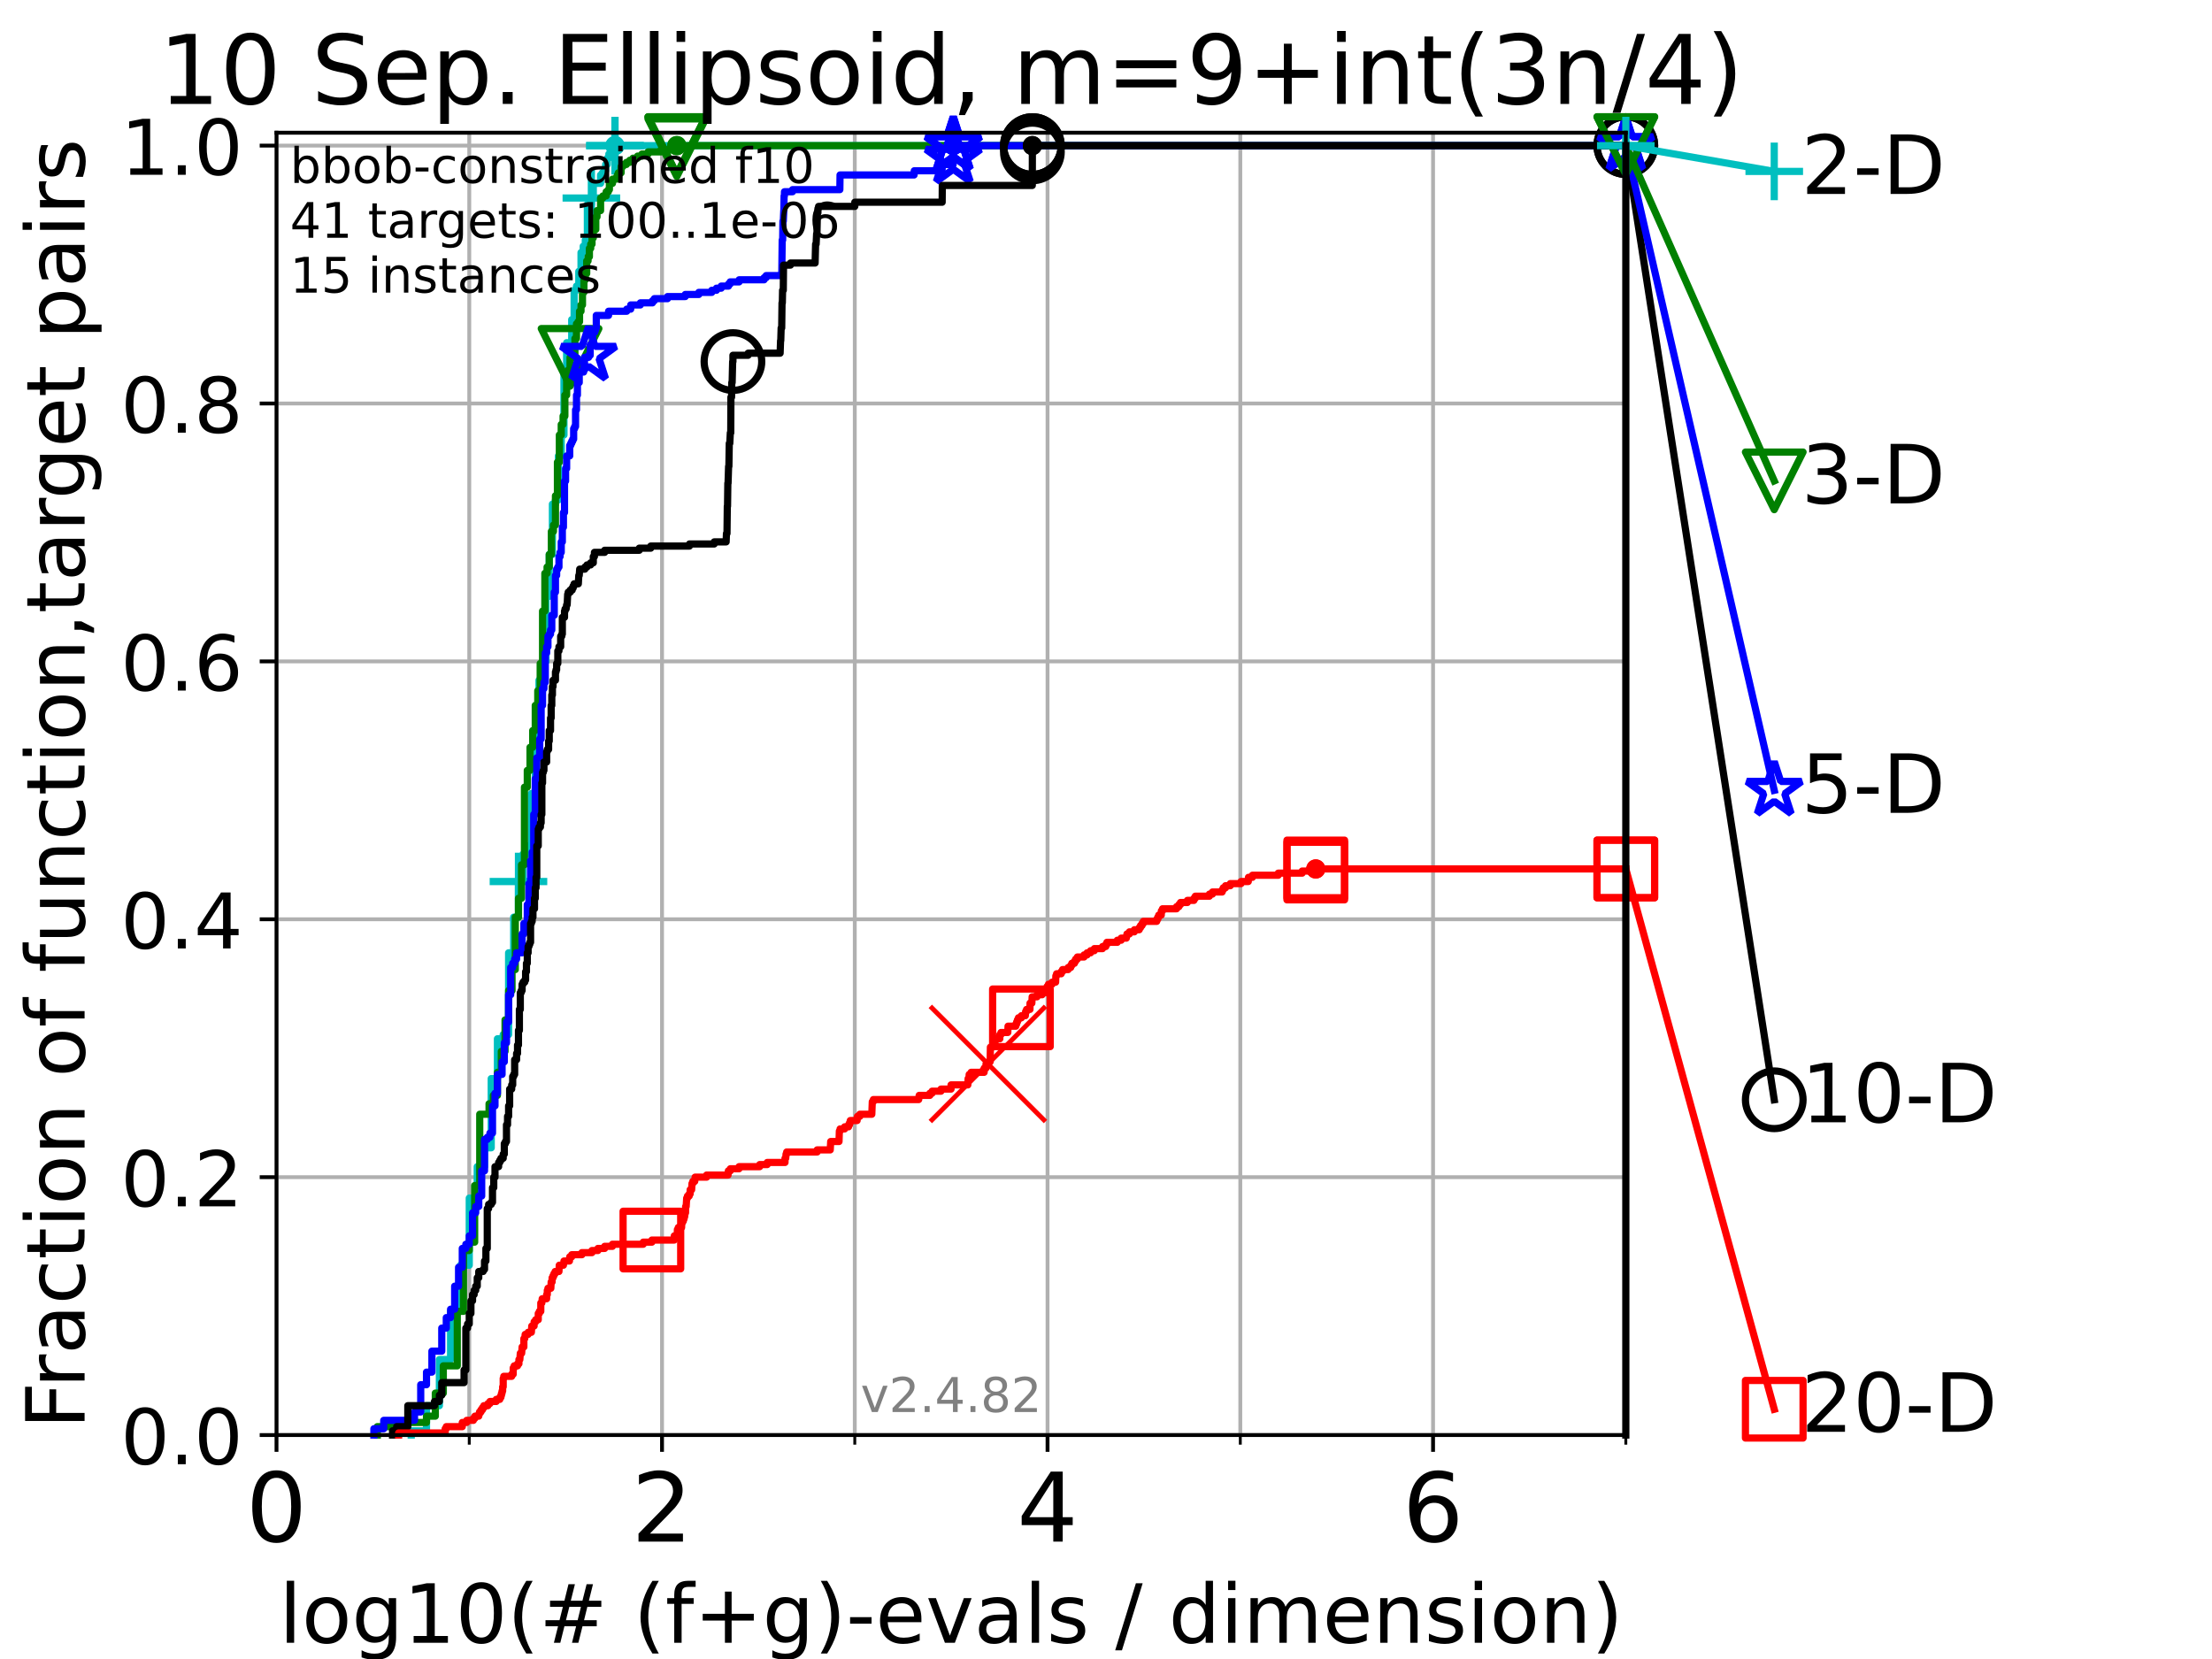 <?xml version="1.0" encoding="utf-8" standalone="no"?>
<!DOCTYPE svg PUBLIC "-//W3C//DTD SVG 1.1//EN"
  "http://www.w3.org/Graphics/SVG/1.1/DTD/svg11.dtd">
<!-- Created with matplotlib (https://matplotlib.org/) -->
<svg height="345.6pt" version="1.1" viewBox="0 0 460.8 345.6" width="460.8pt" xmlns="http://www.w3.org/2000/svg" xmlns:xlink="http://www.w3.org/1999/xlink">
 <defs>
  <style type="text/css">*{stroke-linecap:butt;stroke-linejoin:round;}</style>
 </defs>
 <g id="figure_1">
  <g id="patch_1">
   <path d="M 0 345.6 
L 460.8 345.6 
L 460.8 0 
L 0 0 
z
" style="fill:#ffffff;"/>
  </g>
  <g id="axes_1">
   <g id="patch_2">
    <path d="M 57.6 298.944 
L 338.688 298.944 
L 338.688 27.648 
L 57.6 27.648 
z
" style="fill:#ffffff;"/>
   </g>
   <g id="matplotlib.axis_1">
    <g id="xtick_1">
     <g id="line2d_1">
      <path clip-path="url(#p9e12a4c681)" d="M 57.6 298.944 
L 57.6 27.648 
" style="fill:none;stroke:#b0b0b0;stroke-linecap:square;stroke-width:0.8;"/>
     </g>
     <g id="line2d_2">
      <defs>
       <path d="M 0 0 
L 0 3.5 
" id="mf30660822e" style="stroke:#000000;stroke-width:0.8;"/>
      </defs>
      <g>
       <use style="stroke:#000000;stroke-width:0.8;" x="57.6" xlink:href="#mf30660822e" y="298.944"/>
      </g>
     </g>
     <g id="text_1">
      <!-- 0 -->
      <g transform="translate(51.237 321.141)scale(0.2 -0.2)">
       <defs>
        <path d="M 31.781 66.406 
Q 24.172 66.406 20.328 58.906 
Q 16.5 51.422 16.5 36.375 
Q 16.5 21.391 20.328 13.891 
Q 24.172 6.391 31.781 6.391 
Q 39.453 6.391 43.281 13.891 
Q 47.125 21.391 47.125 36.375 
Q 47.125 51.422 43.281 58.906 
Q 39.453 66.406 31.781 66.406 
z
M 31.781 74.219 
Q 44.047 74.219 50.516 64.516 
Q 56.984 54.828 56.984 36.375 
Q 56.984 17.969 50.516 8.266 
Q 44.047 -1.422 31.781 -1.422 
Q 19.531 -1.422 13.062 8.266 
Q 6.594 17.969 6.594 36.375 
Q 6.594 54.828 13.062 64.516 
Q 19.531 74.219 31.781 74.219 
z
" id="DejaVuSans-48"/>
       </defs>
       <use xlink:href="#DejaVuSans-48"/>
      </g>
     </g>
    </g>
    <g id="xtick_2">
     <g id="line2d_3">
      <path clip-path="url(#p9e12a4c681)" d="M 137.911 298.944 
L 137.911 27.648 
" style="fill:none;stroke:#b0b0b0;stroke-linecap:square;stroke-width:0.8;"/>
     </g>
     <g id="line2d_4">
      <g>
       <use style="stroke:#000000;stroke-width:0.8;" x="137.911" xlink:href="#mf30660822e" y="298.944"/>
      </g>
     </g>
     <g id="text_2">
      <!-- 2 -->
      <g transform="translate(131.548 321.141)scale(0.2 -0.2)">
       <defs>
        <path d="M 19.188 8.297 
L 53.609 8.297 
L 53.609 0 
L 7.328 0 
L 7.328 8.297 
Q 12.938 14.109 22.625 23.891 
Q 32.328 33.688 34.812 36.531 
Q 39.547 41.844 41.422 45.531 
Q 43.312 49.219 43.312 52.781 
Q 43.312 58.594 39.234 62.25 
Q 35.156 65.922 28.609 65.922 
Q 23.969 65.922 18.812 64.312 
Q 13.672 62.703 7.812 59.422 
L 7.812 69.391 
Q 13.766 71.781 18.938 73 
Q 24.125 74.219 28.422 74.219 
Q 39.75 74.219 46.484 68.547 
Q 53.219 62.891 53.219 53.422 
Q 53.219 48.922 51.531 44.891 
Q 49.859 40.875 45.406 35.406 
Q 44.188 33.984 37.641 27.219 
Q 31.109 20.453 19.188 8.297 
z
" id="DejaVuSans-50"/>
       </defs>
       <use xlink:href="#DejaVuSans-50"/>
      </g>
     </g>
    </g>
    <g id="xtick_3">
     <g id="line2d_5">
      <path clip-path="url(#p9e12a4c681)" d="M 218.222 298.944 
L 218.222 27.648 
" style="fill:none;stroke:#b0b0b0;stroke-linecap:square;stroke-width:0.8;"/>
     </g>
     <g id="line2d_6">
      <g>
       <use style="stroke:#000000;stroke-width:0.8;" x="218.222" xlink:href="#mf30660822e" y="298.944"/>
      </g>
     </g>
     <g id="text_3">
      <!-- 4 -->
      <g transform="translate(211.859 321.141)scale(0.2 -0.2)">
       <defs>
        <path d="M 37.797 64.312 
L 12.891 25.391 
L 37.797 25.391 
z
M 35.203 72.906 
L 47.609 72.906 
L 47.609 25.391 
L 58.016 25.391 
L 58.016 17.188 
L 47.609 17.188 
L 47.609 0 
L 37.797 0 
L 37.797 17.188 
L 4.891 17.188 
L 4.891 26.703 
z
" id="DejaVuSans-52"/>
       </defs>
       <use xlink:href="#DejaVuSans-52"/>
      </g>
     </g>
    </g>
    <g id="xtick_4">
     <g id="line2d_7">
      <path clip-path="url(#p9e12a4c681)" d="M 298.533 298.944 
L 298.533 27.648 
" style="fill:none;stroke:#b0b0b0;stroke-linecap:square;stroke-width:0.8;"/>
     </g>
     <g id="line2d_8">
      <g>
       <use style="stroke:#000000;stroke-width:0.8;" x="298.533" xlink:href="#mf30660822e" y="298.944"/>
      </g>
     </g>
     <g id="text_4">
      <!-- 6 -->
      <g transform="translate(292.17 321.141)scale(0.2 -0.2)">
       <defs>
        <path d="M 33.016 40.375 
Q 26.375 40.375 22.484 35.828 
Q 18.609 31.297 18.609 23.391 
Q 18.609 15.531 22.484 10.953 
Q 26.375 6.391 33.016 6.391 
Q 39.656 6.391 43.531 10.953 
Q 47.406 15.531 47.406 23.391 
Q 47.406 31.297 43.531 35.828 
Q 39.656 40.375 33.016 40.375 
z
M 52.594 71.297 
L 52.594 62.312 
Q 48.875 64.062 45.094 64.984 
Q 41.312 65.922 37.594 65.922 
Q 27.828 65.922 22.672 59.328 
Q 17.531 52.734 16.797 39.406 
Q 19.672 43.656 24.016 45.922 
Q 28.375 48.188 33.594 48.188 
Q 44.578 48.188 50.953 41.516 
Q 57.328 34.859 57.328 23.391 
Q 57.328 12.156 50.688 5.359 
Q 44.047 -1.422 33.016 -1.422 
Q 20.359 -1.422 13.672 8.266 
Q 6.984 17.969 6.984 36.375 
Q 6.984 53.656 15.188 63.938 
Q 23.391 74.219 37.203 74.219 
Q 40.922 74.219 44.703 73.484 
Q 48.484 72.75 52.594 71.297 
z
" id="DejaVuSans-54"/>
       </defs>
       <use xlink:href="#DejaVuSans-54"/>
      </g>
     </g>
    </g>
    <g id="xtick_5">
     <g id="line2d_9">
      <path clip-path="url(#p9e12a4c681)" d="M 97.755 298.944 
L 97.755 27.648 
" style="fill:none;stroke:#b0b0b0;stroke-linecap:square;stroke-width:0.8;"/>
     </g>
     <g id="line2d_10">
      <defs>
       <path d="M 0 0 
L 0 2 
" id="m6058207fd5" style="stroke:#000000;stroke-width:0.6;"/>
      </defs>
      <g>
       <use style="stroke:#000000;stroke-width:0.6;" x="97.755" xlink:href="#m6058207fd5" y="298.944"/>
      </g>
     </g>
    </g>
    <g id="xtick_6">
     <g id="line2d_11">
      <path clip-path="url(#p9e12a4c681)" d="M 178.066 298.944 
L 178.066 27.648 
" style="fill:none;stroke:#b0b0b0;stroke-linecap:square;stroke-width:0.8;"/>
     </g>
     <g id="line2d_12">
      <g>
       <use style="stroke:#000000;stroke-width:0.6;" x="178.066" xlink:href="#m6058207fd5" y="298.944"/>
      </g>
     </g>
    </g>
    <g id="xtick_7">
     <g id="line2d_13">
      <path clip-path="url(#p9e12a4c681)" d="M 258.377 298.944 
L 258.377 27.648 
" style="fill:none;stroke:#b0b0b0;stroke-linecap:square;stroke-width:0.8;"/>
     </g>
     <g id="line2d_14">
      <g>
       <use style="stroke:#000000;stroke-width:0.6;" x="258.377" xlink:href="#m6058207fd5" y="298.944"/>
      </g>
     </g>
    </g>
    <g id="xtick_8">
     <g id="line2d_15">
      <path clip-path="url(#p9e12a4c681)" d="M 338.688 298.944 
L 338.688 27.648 
" style="fill:none;stroke:#b0b0b0;stroke-linecap:square;stroke-width:0.8;"/>
     </g>
     <g id="line2d_16">
      <g>
       <use style="stroke:#000000;stroke-width:0.6;" x="338.688" xlink:href="#m6058207fd5" y="298.944"/>
      </g>
     </g>
    </g>
    <g id="text_5">
     <!-- log10(# (f+g)-evals / dimension) -->
     <g transform="translate(58.145 342.218)scale(0.17 -0.17)">
      <defs>
       <path d="M 9.422 75.984 
L 18.406 75.984 
L 18.406 0 
L 9.422 0 
z
" id="DejaVuSans-108"/>
       <path d="M 30.609 48.391 
Q 23.391 48.391 19.188 42.75 
Q 14.984 37.109 14.984 27.297 
Q 14.984 17.484 19.156 11.844 
Q 23.344 6.203 30.609 6.203 
Q 37.797 6.203 41.984 11.859 
Q 46.188 17.531 46.188 27.297 
Q 46.188 37.016 41.984 42.703 
Q 37.797 48.391 30.609 48.391 
z
M 30.609 56 
Q 42.328 56 49.016 48.375 
Q 55.719 40.766 55.719 27.297 
Q 55.719 13.875 49.016 6.219 
Q 42.328 -1.422 30.609 -1.422 
Q 18.844 -1.422 12.172 6.219 
Q 5.516 13.875 5.516 27.297 
Q 5.516 40.766 12.172 48.375 
Q 18.844 56 30.609 56 
z
" id="DejaVuSans-111"/>
       <path d="M 45.406 27.984 
Q 45.406 37.75 41.375 43.109 
Q 37.359 48.484 30.078 48.484 
Q 22.859 48.484 18.828 43.109 
Q 14.797 37.75 14.797 27.984 
Q 14.797 18.266 18.828 12.891 
Q 22.859 7.516 30.078 7.516 
Q 37.359 7.516 41.375 12.891 
Q 45.406 18.266 45.406 27.984 
z
M 54.391 6.781 
Q 54.391 -7.172 48.188 -13.984 
Q 42 -20.797 29.203 -20.797 
Q 24.469 -20.797 20.266 -20.094 
Q 16.062 -19.391 12.109 -17.922 
L 12.109 -9.188 
Q 16.062 -11.328 19.922 -12.344 
Q 23.781 -13.375 27.781 -13.375 
Q 36.625 -13.375 41.016 -8.766 
Q 45.406 -4.156 45.406 5.172 
L 45.406 9.625 
Q 42.625 4.781 38.281 2.391 
Q 33.938 0 27.875 0 
Q 17.828 0 11.672 7.656 
Q 5.516 15.328 5.516 27.984 
Q 5.516 40.672 11.672 48.328 
Q 17.828 56 27.875 56 
Q 33.938 56 38.281 53.609 
Q 42.625 51.219 45.406 46.391 
L 45.406 54.688 
L 54.391 54.688 
z
" id="DejaVuSans-103"/>
       <path d="M 12.406 8.297 
L 28.516 8.297 
L 28.516 63.922 
L 10.984 60.406 
L 10.984 69.391 
L 28.422 72.906 
L 38.281 72.906 
L 38.281 8.297 
L 54.391 8.297 
L 54.391 0 
L 12.406 0 
z
" id="DejaVuSans-49"/>
       <path d="M 31 75.875 
Q 24.469 64.656 21.281 53.656 
Q 18.109 42.672 18.109 31.391 
Q 18.109 20.125 21.312 9.062 
Q 24.516 -2 31 -13.188 
L 23.188 -13.188 
Q 15.875 -1.703 12.234 9.375 
Q 8.594 20.453 8.594 31.391 
Q 8.594 42.281 12.203 53.312 
Q 15.828 64.359 23.188 75.875 
z
" id="DejaVuSans-40"/>
       <path d="M 51.125 44 
L 36.922 44 
L 32.812 27.688 
L 47.125 27.688 
z
M 43.797 71.781 
L 38.719 51.516 
L 52.984 51.516 
L 58.109 71.781 
L 65.922 71.781 
L 60.891 51.516 
L 76.125 51.516 
L 76.125 44 
L 58.984 44 
L 54.984 27.688 
L 70.516 27.688 
L 70.516 20.219 
L 53.078 20.219 
L 48 0 
L 40.188 0 
L 45.219 20.219 
L 30.906 20.219 
L 25.875 0 
L 18.016 0 
L 23.094 20.219 
L 7.719 20.219 
L 7.719 27.688 
L 24.906 27.688 
L 29 44 
L 13.281 44 
L 13.281 51.516 
L 30.906 51.516 
L 35.891 71.781 
z
" id="DejaVuSans-35"/>
       <path id="DejaVuSans-32"/>
       <path d="M 37.109 75.984 
L 37.109 68.5 
L 28.516 68.5 
Q 23.688 68.5 21.797 66.547 
Q 19.922 64.594 19.922 59.516 
L 19.922 54.688 
L 34.719 54.688 
L 34.719 47.703 
L 19.922 47.703 
L 19.922 0 
L 10.891 0 
L 10.891 47.703 
L 2.297 47.703 
L 2.297 54.688 
L 10.891 54.688 
L 10.891 58.5 
Q 10.891 67.625 15.141 71.797 
Q 19.391 75.984 28.609 75.984 
z
" id="DejaVuSans-102"/>
       <path d="M 46 62.703 
L 46 35.5 
L 73.188 35.5 
L 73.188 27.203 
L 46 27.203 
L 46 0 
L 37.797 0 
L 37.797 27.203 
L 10.594 27.203 
L 10.594 35.5 
L 37.797 35.5 
L 37.797 62.703 
z
" id="DejaVuSans-43"/>
       <path d="M 8.016 75.875 
L 15.828 75.875 
Q 23.141 64.359 26.781 53.312 
Q 30.422 42.281 30.422 31.391 
Q 30.422 20.453 26.781 9.375 
Q 23.141 -1.703 15.828 -13.188 
L 8.016 -13.188 
Q 14.5 -2 17.703 9.062 
Q 20.906 20.125 20.906 31.391 
Q 20.906 42.672 17.703 53.656 
Q 14.5 64.656 8.016 75.875 
z
" id="DejaVuSans-41"/>
       <path d="M 4.891 31.391 
L 31.203 31.391 
L 31.203 23.391 
L 4.891 23.391 
z
" id="DejaVuSans-45"/>
       <path d="M 56.203 29.594 
L 56.203 25.203 
L 14.891 25.203 
Q 15.484 15.922 20.484 11.062 
Q 25.484 6.203 34.422 6.203 
Q 39.594 6.203 44.453 7.469 
Q 49.312 8.734 54.109 11.281 
L 54.109 2.781 
Q 49.266 0.734 44.188 -0.344 
Q 39.109 -1.422 33.891 -1.422 
Q 20.797 -1.422 13.156 6.188 
Q 5.516 13.812 5.516 26.812 
Q 5.516 40.234 12.766 48.109 
Q 20.016 56 32.328 56 
Q 43.359 56 49.781 48.891 
Q 56.203 41.797 56.203 29.594 
z
M 47.219 32.234 
Q 47.125 39.594 43.094 43.984 
Q 39.062 48.391 32.422 48.391 
Q 24.906 48.391 20.391 44.141 
Q 15.875 39.891 15.188 32.172 
z
" id="DejaVuSans-101"/>
       <path d="M 2.984 54.688 
L 12.5 54.688 
L 29.594 8.797 
L 46.688 54.688 
L 56.203 54.688 
L 35.688 0 
L 23.484 0 
z
" id="DejaVuSans-118"/>
       <path d="M 34.281 27.484 
Q 23.391 27.484 19.188 25 
Q 14.984 22.516 14.984 16.5 
Q 14.984 11.719 18.141 8.906 
Q 21.297 6.109 26.703 6.109 
Q 34.188 6.109 38.703 11.406 
Q 43.219 16.703 43.219 25.484 
L 43.219 27.484 
z
M 52.203 31.203 
L 52.203 0 
L 43.219 0 
L 43.219 8.297 
Q 40.141 3.328 35.547 0.953 
Q 30.953 -1.422 24.312 -1.422 
Q 15.922 -1.422 10.953 3.297 
Q 6 8.016 6 15.922 
Q 6 25.141 12.172 29.828 
Q 18.359 34.516 30.609 34.516 
L 43.219 34.516 
L 43.219 35.406 
Q 43.219 41.609 39.141 45 
Q 35.062 48.391 27.688 48.391 
Q 23 48.391 18.547 47.266 
Q 14.109 46.141 10.016 43.891 
L 10.016 52.203 
Q 14.938 54.109 19.578 55.047 
Q 24.219 56 28.609 56 
Q 40.484 56 46.344 49.844 
Q 52.203 43.703 52.203 31.203 
z
" id="DejaVuSans-97"/>
       <path d="M 44.281 53.078 
L 44.281 44.578 
Q 40.484 46.531 36.375 47.5 
Q 32.281 48.484 27.875 48.484 
Q 21.188 48.484 17.844 46.438 
Q 14.5 44.391 14.5 40.281 
Q 14.5 37.156 16.891 35.375 
Q 19.281 33.594 26.516 31.984 
L 29.594 31.297 
Q 39.156 29.25 43.188 25.516 
Q 47.219 21.781 47.219 15.094 
Q 47.219 7.469 41.188 3.016 
Q 35.156 -1.422 24.609 -1.422 
Q 20.219 -1.422 15.453 -0.562 
Q 10.688 0.297 5.422 2 
L 5.422 11.281 
Q 10.406 8.688 15.234 7.391 
Q 20.062 6.109 24.812 6.109 
Q 31.156 6.109 34.562 8.281 
Q 37.984 10.453 37.984 14.406 
Q 37.984 18.062 35.516 20.016 
Q 33.062 21.969 24.703 23.781 
L 21.578 24.516 
Q 13.234 26.266 9.516 29.906 
Q 5.812 33.547 5.812 39.891 
Q 5.812 47.609 11.281 51.797 
Q 16.75 56 26.812 56 
Q 31.781 56 36.172 55.266 
Q 40.578 54.547 44.281 53.078 
z
" id="DejaVuSans-115"/>
       <path d="M 25.391 72.906 
L 33.688 72.906 
L 8.297 -9.281 
L 0 -9.281 
z
" id="DejaVuSans-47"/>
       <path d="M 45.406 46.391 
L 45.406 75.984 
L 54.391 75.984 
L 54.391 0 
L 45.406 0 
L 45.406 8.203 
Q 42.578 3.328 38.25 0.953 
Q 33.938 -1.422 27.875 -1.422 
Q 17.969 -1.422 11.734 6.484 
Q 5.516 14.406 5.516 27.297 
Q 5.516 40.188 11.734 48.094 
Q 17.969 56 27.875 56 
Q 33.938 56 38.25 53.625 
Q 42.578 51.266 45.406 46.391 
z
M 14.797 27.297 
Q 14.797 17.391 18.875 11.75 
Q 22.953 6.109 30.078 6.109 
Q 37.203 6.109 41.297 11.75 
Q 45.406 17.391 45.406 27.297 
Q 45.406 37.203 41.297 42.844 
Q 37.203 48.484 30.078 48.484 
Q 22.953 48.484 18.875 42.844 
Q 14.797 37.203 14.797 27.297 
z
" id="DejaVuSans-100"/>
       <path d="M 9.422 54.688 
L 18.406 54.688 
L 18.406 0 
L 9.422 0 
z
M 9.422 75.984 
L 18.406 75.984 
L 18.406 64.594 
L 9.422 64.594 
z
" id="DejaVuSans-105"/>
       <path d="M 52 44.188 
Q 55.375 50.25 60.062 53.125 
Q 64.75 56 71.094 56 
Q 79.641 56 84.281 50.016 
Q 88.922 44.047 88.922 33.016 
L 88.922 0 
L 79.891 0 
L 79.891 32.719 
Q 79.891 40.578 77.094 44.375 
Q 74.312 48.188 68.609 48.188 
Q 61.625 48.188 57.562 43.547 
Q 53.516 38.922 53.516 30.906 
L 53.516 0 
L 44.484 0 
L 44.484 32.719 
Q 44.484 40.625 41.703 44.406 
Q 38.922 48.188 33.109 48.188 
Q 26.219 48.188 22.156 43.531 
Q 18.109 38.875 18.109 30.906 
L 18.109 0 
L 9.078 0 
L 9.078 54.688 
L 18.109 54.688 
L 18.109 46.188 
Q 21.188 51.219 25.484 53.609 
Q 29.781 56 35.688 56 
Q 41.656 56 45.828 52.969 
Q 50 49.953 52 44.188 
z
" id="DejaVuSans-109"/>
       <path d="M 54.891 33.016 
L 54.891 0 
L 45.906 0 
L 45.906 32.719 
Q 45.906 40.484 42.875 44.328 
Q 39.844 48.188 33.797 48.188 
Q 26.516 48.188 22.312 43.547 
Q 18.109 38.922 18.109 30.906 
L 18.109 0 
L 9.078 0 
L 9.078 54.688 
L 18.109 54.688 
L 18.109 46.188 
Q 21.344 51.125 25.703 53.562 
Q 30.078 56 35.797 56 
Q 45.219 56 50.047 50.172 
Q 54.891 44.344 54.891 33.016 
z
" id="DejaVuSans-110"/>
      </defs>
      <use xlink:href="#DejaVuSans-108"/>
      <use x="27.783" xlink:href="#DejaVuSans-111"/>
      <use x="88.965" xlink:href="#DejaVuSans-103"/>
      <use x="152.441" xlink:href="#DejaVuSans-49"/>
      <use x="216.064" xlink:href="#DejaVuSans-48"/>
      <use x="279.688" xlink:href="#DejaVuSans-40"/>
      <use x="318.701" xlink:href="#DejaVuSans-35"/>
      <use x="402.49" xlink:href="#DejaVuSans-32"/>
      <use x="434.277" xlink:href="#DejaVuSans-40"/>
      <use x="473.291" xlink:href="#DejaVuSans-102"/>
      <use x="508.496" xlink:href="#DejaVuSans-43"/>
      <use x="592.285" xlink:href="#DejaVuSans-103"/>
      <use x="655.762" xlink:href="#DejaVuSans-41"/>
      <use x="694.775" xlink:href="#DejaVuSans-45"/>
      <use x="730.859" xlink:href="#DejaVuSans-101"/>
      <use x="792.383" xlink:href="#DejaVuSans-118"/>
      <use x="851.562" xlink:href="#DejaVuSans-97"/>
      <use x="912.842" xlink:href="#DejaVuSans-108"/>
      <use x="940.625" xlink:href="#DejaVuSans-115"/>
      <use x="992.725" xlink:href="#DejaVuSans-32"/>
      <use x="1024.512" xlink:href="#DejaVuSans-47"/>
      <use x="1058.203" xlink:href="#DejaVuSans-32"/>
      <use x="1089.99" xlink:href="#DejaVuSans-100"/>
      <use x="1153.467" xlink:href="#DejaVuSans-105"/>
      <use x="1181.25" xlink:href="#DejaVuSans-109"/>
      <use x="1278.662" xlink:href="#DejaVuSans-101"/>
      <use x="1340.186" xlink:href="#DejaVuSans-110"/>
      <use x="1403.564" xlink:href="#DejaVuSans-115"/>
      <use x="1455.664" xlink:href="#DejaVuSans-105"/>
      <use x="1483.447" xlink:href="#DejaVuSans-111"/>
      <use x="1544.629" xlink:href="#DejaVuSans-110"/>
      <use x="1608.008" xlink:href="#DejaVuSans-41"/>
     </g>
    </g>
   </g>
   <g id="matplotlib.axis_2">
    <g id="ytick_1">
     <g id="line2d_17">
      <path clip-path="url(#p9e12a4c681)" d="M 57.6 298.944 
L 338.688 298.944 
" style="fill:none;stroke:#b0b0b0;stroke-linecap:square;stroke-width:0.8;"/>
     </g>
     <g id="line2d_18">
      <defs>
       <path d="M 0 0 
L -3.5 0 
" id="m7a94824307" style="stroke:#000000;stroke-width:0.8;"/>
      </defs>
      <g>
       <use style="stroke:#000000;stroke-width:0.8;" x="57.6" xlink:href="#m7a94824307" y="298.944"/>
      </g>
     </g>
     <g id="text_6">
      <!-- 0.0 -->
      <g transform="translate(25.155 305.023)scale(0.16 -0.16)">
       <defs>
        <path d="M 10.688 12.406 
L 21 12.406 
L 21 0 
L 10.688 0 
z
" id="DejaVuSans-46"/>
       </defs>
       <use xlink:href="#DejaVuSans-48"/>
       <use x="63.623" xlink:href="#DejaVuSans-46"/>
       <use x="95.41" xlink:href="#DejaVuSans-48"/>
      </g>
     </g>
    </g>
    <g id="ytick_2">
     <g id="line2d_19">
      <path clip-path="url(#p9e12a4c681)" d="M 57.6 245.222 
L 338.688 245.222 
" style="fill:none;stroke:#b0b0b0;stroke-linecap:square;stroke-width:0.8;"/>
     </g>
     <g id="line2d_20">
      <g>
       <use style="stroke:#000000;stroke-width:0.8;" x="57.6" xlink:href="#m7a94824307" y="245.222"/>
      </g>
     </g>
     <g id="text_7">
      <!-- 0.2 -->
      <g transform="translate(25.155 251.301)scale(0.16 -0.16)">
       <use xlink:href="#DejaVuSans-48"/>
       <use x="63.623" xlink:href="#DejaVuSans-46"/>
       <use x="95.41" xlink:href="#DejaVuSans-50"/>
      </g>
     </g>
    </g>
    <g id="ytick_3">
     <g id="line2d_21">
      <path clip-path="url(#p9e12a4c681)" d="M 57.6 191.5 
L 338.688 191.5 
" style="fill:none;stroke:#b0b0b0;stroke-linecap:square;stroke-width:0.8;"/>
     </g>
     <g id="line2d_22">
      <g>
       <use style="stroke:#000000;stroke-width:0.8;" x="57.6" xlink:href="#m7a94824307" y="191.5"/>
      </g>
     </g>
     <g id="text_8">
      <!-- 0.4 -->
      <g transform="translate(25.155 197.579)scale(0.16 -0.16)">
       <use xlink:href="#DejaVuSans-48"/>
       <use x="63.623" xlink:href="#DejaVuSans-46"/>
       <use x="95.41" xlink:href="#DejaVuSans-52"/>
      </g>
     </g>
    </g>
    <g id="ytick_4">
     <g id="line2d_23">
      <path clip-path="url(#p9e12a4c681)" d="M 57.6 137.778 
L 338.688 137.778 
" style="fill:none;stroke:#b0b0b0;stroke-linecap:square;stroke-width:0.8;"/>
     </g>
     <g id="line2d_24">
      <g>
       <use style="stroke:#000000;stroke-width:0.8;" x="57.6" xlink:href="#m7a94824307" y="137.778"/>
      </g>
     </g>
     <g id="text_9">
      <!-- 0.6 -->
      <g transform="translate(25.155 143.857)scale(0.16 -0.16)">
       <use xlink:href="#DejaVuSans-48"/>
       <use x="63.623" xlink:href="#DejaVuSans-46"/>
       <use x="95.41" xlink:href="#DejaVuSans-54"/>
      </g>
     </g>
    </g>
    <g id="ytick_5">
     <g id="line2d_25">
      <path clip-path="url(#p9e12a4c681)" d="M 57.6 84.056 
L 338.688 84.056 
" style="fill:none;stroke:#b0b0b0;stroke-linecap:square;stroke-width:0.8;"/>
     </g>
     <g id="line2d_26">
      <g>
       <use style="stroke:#000000;stroke-width:0.8;" x="57.6" xlink:href="#m7a94824307" y="84.056"/>
      </g>
     </g>
     <g id="text_10">
      <!-- 0.8 -->
      <g transform="translate(25.155 90.135)scale(0.16 -0.16)">
       <defs>
        <path d="M 31.781 34.625 
Q 24.75 34.625 20.719 30.859 
Q 16.703 27.094 16.703 20.516 
Q 16.703 13.922 20.719 10.156 
Q 24.75 6.391 31.781 6.391 
Q 38.812 6.391 42.859 10.172 
Q 46.922 13.969 46.922 20.516 
Q 46.922 27.094 42.891 30.859 
Q 38.875 34.625 31.781 34.625 
z
M 21.922 38.812 
Q 15.578 40.375 12.031 44.719 
Q 8.5 49.078 8.5 55.328 
Q 8.5 64.062 14.719 69.141 
Q 20.953 74.219 31.781 74.219 
Q 42.672 74.219 48.875 69.141 
Q 55.078 64.062 55.078 55.328 
Q 55.078 49.078 51.531 44.719 
Q 48 40.375 41.703 38.812 
Q 48.828 37.156 52.797 32.312 
Q 56.781 27.484 56.781 20.516 
Q 56.781 9.906 50.312 4.234 
Q 43.844 -1.422 31.781 -1.422 
Q 19.734 -1.422 13.25 4.234 
Q 6.781 9.906 6.781 20.516 
Q 6.781 27.484 10.781 32.312 
Q 14.797 37.156 21.922 38.812 
z
M 18.312 54.391 
Q 18.312 48.734 21.844 45.562 
Q 25.391 42.391 31.781 42.391 
Q 38.141 42.391 41.719 45.562 
Q 45.312 48.734 45.312 54.391 
Q 45.312 60.062 41.719 63.234 
Q 38.141 66.406 31.781 66.406 
Q 25.391 66.406 21.844 63.234 
Q 18.312 60.062 18.312 54.391 
z
" id="DejaVuSans-56"/>
       </defs>
       <use xlink:href="#DejaVuSans-48"/>
       <use x="63.623" xlink:href="#DejaVuSans-46"/>
       <use x="95.41" xlink:href="#DejaVuSans-56"/>
      </g>
     </g>
    </g>
    <g id="ytick_6">
     <g id="line2d_27">
      <path clip-path="url(#p9e12a4c681)" d="M 57.6 30.334 
L 338.688 30.334 
" style="fill:none;stroke:#b0b0b0;stroke-linecap:square;stroke-width:0.8;"/>
     </g>
     <g id="line2d_28">
      <g>
       <use style="stroke:#000000;stroke-width:0.8;" x="57.6" xlink:href="#m7a94824307" y="30.334"/>
      </g>
     </g>
     <g id="text_11">
      <!-- 1.0 -->
      <g transform="translate(25.155 36.413)scale(0.16 -0.16)">
       <use xlink:href="#DejaVuSans-49"/>
       <use x="63.623" xlink:href="#DejaVuSans-46"/>
       <use x="95.41" xlink:href="#DejaVuSans-48"/>
      </g>
     </g>
    </g>
    <g id="text_12">
     <!-- Fraction of function,target pairs -->
     <g transform="translate(17.62 297.681)rotate(-90)scale(0.17 -0.17)">
      <defs>
       <path d="M 9.812 72.906 
L 51.703 72.906 
L 51.703 64.594 
L 19.672 64.594 
L 19.672 43.109 
L 48.578 43.109 
L 48.578 34.812 
L 19.672 34.812 
L 19.672 0 
L 9.812 0 
z
" id="DejaVuSans-70"/>
       <path d="M 41.109 46.297 
Q 39.594 47.172 37.812 47.578 
Q 36.031 48 33.891 48 
Q 26.266 48 22.188 43.047 
Q 18.109 38.094 18.109 28.812 
L 18.109 0 
L 9.078 0 
L 9.078 54.688 
L 18.109 54.688 
L 18.109 46.188 
Q 20.953 51.172 25.484 53.578 
Q 30.031 56 36.531 56 
Q 37.453 56 38.578 55.875 
Q 39.703 55.766 41.062 55.516 
z
" id="DejaVuSans-114"/>
       <path d="M 48.781 52.594 
L 48.781 44.188 
Q 44.969 46.297 41.141 47.344 
Q 37.312 48.391 33.406 48.391 
Q 24.656 48.391 19.812 42.844 
Q 14.984 37.312 14.984 27.297 
Q 14.984 17.281 19.812 11.734 
Q 24.656 6.203 33.406 6.203 
Q 37.312 6.203 41.141 7.25 
Q 44.969 8.297 48.781 10.406 
L 48.781 2.094 
Q 45.016 0.344 40.984 -0.531 
Q 36.969 -1.422 32.422 -1.422 
Q 20.062 -1.422 12.781 6.344 
Q 5.516 14.109 5.516 27.297 
Q 5.516 40.672 12.859 48.328 
Q 20.219 56 33.016 56 
Q 37.156 56 41.109 55.141 
Q 45.062 54.297 48.781 52.594 
z
" id="DejaVuSans-99"/>
       <path d="M 18.312 70.219 
L 18.312 54.688 
L 36.812 54.688 
L 36.812 47.703 
L 18.312 47.703 
L 18.312 18.016 
Q 18.312 11.328 20.141 9.422 
Q 21.969 7.516 27.594 7.516 
L 36.812 7.516 
L 36.812 0 
L 27.594 0 
Q 17.188 0 13.234 3.875 
Q 9.281 7.766 9.281 18.016 
L 9.281 47.703 
L 2.688 47.703 
L 2.688 54.688 
L 9.281 54.688 
L 9.281 70.219 
z
" id="DejaVuSans-116"/>
       <path d="M 8.5 21.578 
L 8.5 54.688 
L 17.484 54.688 
L 17.484 21.922 
Q 17.484 14.156 20.5 10.266 
Q 23.531 6.391 29.594 6.391 
Q 36.859 6.391 41.078 11.031 
Q 45.312 15.672 45.312 23.688 
L 45.312 54.688 
L 54.297 54.688 
L 54.297 0 
L 45.312 0 
L 45.312 8.406 
Q 42.047 3.422 37.719 1 
Q 33.406 -1.422 27.688 -1.422 
Q 18.266 -1.422 13.375 4.438 
Q 8.5 10.297 8.5 21.578 
z
M 31.109 56 
z
" id="DejaVuSans-117"/>
       <path d="M 11.719 12.406 
L 22.016 12.406 
L 22.016 4 
L 14.016 -11.625 
L 7.719 -11.625 
L 11.719 4 
z
" id="DejaVuSans-44"/>
       <path d="M 18.109 8.203 
L 18.109 -20.797 
L 9.078 -20.797 
L 9.078 54.688 
L 18.109 54.688 
L 18.109 46.391 
Q 20.953 51.266 25.266 53.625 
Q 29.594 56 35.594 56 
Q 45.562 56 51.781 48.094 
Q 58.016 40.188 58.016 27.297 
Q 58.016 14.406 51.781 6.484 
Q 45.562 -1.422 35.594 -1.422 
Q 29.594 -1.422 25.266 0.953 
Q 20.953 3.328 18.109 8.203 
z
M 48.688 27.297 
Q 48.688 37.203 44.609 42.844 
Q 40.531 48.484 33.406 48.484 
Q 26.266 48.484 22.188 42.844 
Q 18.109 37.203 18.109 27.297 
Q 18.109 17.391 22.188 11.75 
Q 26.266 6.109 33.406 6.109 
Q 40.531 6.109 44.609 11.75 
Q 48.688 17.391 48.688 27.297 
z
" id="DejaVuSans-112"/>
      </defs>
      <use xlink:href="#DejaVuSans-70"/>
      <use x="50.27" xlink:href="#DejaVuSans-114"/>
      <use x="91.383" xlink:href="#DejaVuSans-97"/>
      <use x="152.662" xlink:href="#DejaVuSans-99"/>
      <use x="207.643" xlink:href="#DejaVuSans-116"/>
      <use x="246.852" xlink:href="#DejaVuSans-105"/>
      <use x="274.635" xlink:href="#DejaVuSans-111"/>
      <use x="335.816" xlink:href="#DejaVuSans-110"/>
      <use x="399.195" xlink:href="#DejaVuSans-32"/>
      <use x="430.982" xlink:href="#DejaVuSans-111"/>
      <use x="492.164" xlink:href="#DejaVuSans-102"/>
      <use x="527.369" xlink:href="#DejaVuSans-32"/>
      <use x="559.156" xlink:href="#DejaVuSans-102"/>
      <use x="594.361" xlink:href="#DejaVuSans-117"/>
      <use x="657.74" xlink:href="#DejaVuSans-110"/>
      <use x="721.119" xlink:href="#DejaVuSans-99"/>
      <use x="776.1" xlink:href="#DejaVuSans-116"/>
      <use x="815.309" xlink:href="#DejaVuSans-105"/>
      <use x="843.092" xlink:href="#DejaVuSans-111"/>
      <use x="904.273" xlink:href="#DejaVuSans-110"/>
      <use x="967.652" xlink:href="#DejaVuSans-44"/>
      <use x="999.439" xlink:href="#DejaVuSans-116"/>
      <use x="1038.648" xlink:href="#DejaVuSans-97"/>
      <use x="1099.928" xlink:href="#DejaVuSans-114"/>
      <use x="1139.291" xlink:href="#DejaVuSans-103"/>
      <use x="1202.768" xlink:href="#DejaVuSans-101"/>
      <use x="1264.291" xlink:href="#DejaVuSans-116"/>
      <use x="1303.5" xlink:href="#DejaVuSans-32"/>
      <use x="1335.287" xlink:href="#DejaVuSans-112"/>
      <use x="1398.764" xlink:href="#DejaVuSans-97"/>
      <use x="1460.043" xlink:href="#DejaVuSans-105"/>
      <use x="1487.826" xlink:href="#DejaVuSans-114"/>
      <use x="1528.939" xlink:href="#DejaVuSans-115"/>
     </g>
    </g>
   </g>
   <g id="line2d_29">
    <defs>
     <path d="M 0 1.5 
C 0.398 1.5 0.779 1.342 1.061 1.061 
C 1.342 0.779 1.5 0.398 1.5 0 
C 1.5 -0.398 1.342 -0.779 1.061 -1.061 
C 0.779 -1.342 0.398 -1.5 0 -1.5 
C -0.398 -1.5 -0.779 -1.342 -1.061 -1.061 
C -1.342 -0.779 -1.5 -0.398 -1.5 0 
C -1.5 0.398 -1.342 0.779 -1.061 1.061 
C -0.779 1.342 -0.398 1.5 0 1.5 
z
" id="m73e49d69ae" style="stroke:#00bfbf;"/>
    </defs>
    <g>
     <use style="fill:#00bfbf;stroke:#00bfbf;" x="128.108" xlink:href="#m73e49d69ae" y="30.334"/>
     <use style="fill:#00bfbf;stroke:#00bfbf;" x="128.108" xlink:href="#m73e49d69ae" y="30.334"/>
    </g>
   </g>
   <g id="line2d_30">
    <path d="M 85.667 298.944 
L 85.667 298.07 
L 88.847 298.07 
L 88.847 292.829 
L 91.535 292.829 
L 91.535 283.22 
L 93.864 283.22 
L 93.864 273.175 
L 95.918 273.175 
L 95.918 263.566 
L 97.755 263.566 
L 97.755 249.59 
L 99.418 249.59 
L 99.418 243.038 
L 100.935 243.038 
L 100.935 239.107 
L 102.331 239.107 
L 102.331 224.694 
L 103.623 224.694 
L 103.623 216.396 
L 104.826 216.396 
L 104.826 215.522 
L 105.952 215.522 
L 105.952 198.488 
L 107.009 198.488 
L 107.009 191.063 
L 108.006 191.063 
L 108.006 183.638 
L 108.949 183.638 
L 108.949 177.96 
L 109.843 177.96 
L 109.843 176.213 
L 110.694 176.213 
L 110.694 165.294 
L 111.506 165.294 
L 111.506 151.755 
L 112.281 151.755 
L 112.281 141.709 
L 113.023 141.709 
L 113.023 137.778 
L 113.735 137.778 
L 113.735 124.238 
L 114.419 124.238 
L 114.419 115.503 
L 115.077 115.503 
L 115.077 105.021 
L 115.711 105.021 
L 115.711 104.147 
L 116.323 104.147 
L 116.323 94.975 
L 116.914 94.975 
L 116.914 90.608 
L 117.486 90.608 
L 117.486 77.941 
L 118.04 77.941 
L 118.04 71.39 
L 119.097 71.39 
L 119.097 66.586 
L 119.603 66.586 
L 119.603 60.471 
L 120.094 60.471 
L 120.094 59.597 
L 120.572 59.597 
L 120.572 56.54 
L 121.037 56.54 
L 121.037 52.609 
L 121.49 52.609 
L 121.49 51.299 
L 121.931 51.299 
L 121.931 49.988 
L 122.362 49.988 
L 122.362 42.563 
L 123.193 42.563 
L 123.193 41.253 
L 123.594 41.253 
L 123.594 38.196 
L 125.111 38.196 
L 125.111 36.449 
L 125.471 36.449 
L 125.471 36.012 
L 125.823 36.012 
L 125.823 35.575 
L 126.168 35.575 
L 126.168 34.265 
L 126.507 34.265 
L 126.507 32.955 
L 126.839 32.955 
L 126.839 32.081 
L 127.165 32.081 
L 127.165 30.771 
L 128.108 30.771 
L 128.108 30.334 
L 338.688 30.334 
" style="fill:none;stroke:#00bfbf;stroke-linecap:square;stroke-width:1.5;"/>
   </g>
   <g id="line2d_31">
    <defs>
     <path d="M -6 0 
L 6 0 
M 0 6 
L 0 -6 
" id="m5d99fa62be" style="stroke:#00bfbf;stroke-width:1.5;"/>
    </defs>
    <g>
     <use style="fill-opacity:0;stroke:#00bfbf;stroke-width:1.5;" x="108.006" xlink:href="#m5d99fa62be" y="183.638"/>
     <use style="fill-opacity:0;stroke:#00bfbf;stroke-width:1.5;" x="123.193" xlink:href="#m5d99fa62be" y="41.253"/>
     <use style="fill-opacity:0;stroke:#00bfbf;stroke-width:1.5;" x="128.108" xlink:href="#m5d99fa62be" y="30.334"/>
     <use style="fill-opacity:0;stroke:#00bfbf;stroke-width:1.5;" x="128.108" xlink:href="#m5d99fa62be" y="30.334"/>
     <use style="fill-opacity:0;stroke:#00bfbf;stroke-width:1.5;" x="338.688" xlink:href="#m5d99fa62be" y="30.334"/>
    </g>
   </g>
   <g id="line2d_32">
    <path style="fill:none;stroke:#00bfbf;stroke-linecap:square;stroke-width:1.5;"/>
    <g/>
   </g>
   <g id="line2d_33">
    <defs>
     <path d="M 0 1.5 
C 0.398 1.5 0.779 1.342 1.061 1.061 
C 1.342 0.779 1.5 0.398 1.5 0 
C 1.5 -0.398 1.342 -0.779 1.061 -1.061 
C 0.779 -1.342 0.398 -1.5 0 -1.5 
C -0.398 -1.5 -0.779 -1.342 -1.061 -1.061 
C -1.342 -0.779 -1.5 -0.398 -1.5 0 
C -1.5 0.398 -1.342 0.779 -1.061 1.061 
C -0.779 1.342 -0.398 1.5 0 1.5 
z
" id="m08cfc25e6b" style="stroke:#008000;"/>
    </defs>
    <g>
     <use style="fill:#008000;stroke:#008000;" x="140.993" xlink:href="#m08cfc25e6b" y="30.334"/>
     <use style="fill:#008000;stroke:#008000;" x="140.993" xlink:href="#m08cfc25e6b" y="30.334"/>
    </g>
   </g>
   <g id="line2d_34">
    <path d="M 78.596 298.944 
L 78.596 297.197 
L 81.776 297.197 
L 81.776 296.76 
L 84.464 296.76 
L 84.464 296.323 
L 88.847 296.323 
L 88.847 295.013 
L 90.684 295.013 
L 90.684 290.209 
L 92.347 290.209 
L 92.347 284.531 
L 95.26 284.531 
L 95.26 273.175 
L 96.552 273.175 
L 96.552 260.509 
L 97.755 260.509 
L 97.755 258.762 
L 98.881 258.762 
L 98.881 246.969 
L 99.938 246.969 
L 99.938 232.119 
L 101.878 232.119 
L 101.878 229.935 
L 102.772 229.935 
L 102.772 228.188 
L 103.623 228.188 
L 103.623 223.384 
L 104.435 223.384 
L 104.435 219.016 
L 105.21 219.016 
L 105.21 212.465 
L 105.952 212.465 
L 105.952 206.35 
L 106.664 206.35 
L 106.664 201.982 
L 107.348 201.982 
L 107.348 191.063 
L 108.006 191.063 
L 108.006 187.132 
L 108.64 187.132 
L 108.64 180.144 
L 109.252 180.144 
L 109.252 163.984 
L 109.843 163.984 
L 109.843 160.49 
L 110.415 160.49 
L 110.415 155.685 
L 110.969 155.685 
L 110.969 152.191 
L 111.506 152.191 
L 111.506 146.95 
L 112.026 146.95 
L 112.026 143.893 
L 112.532 143.893 
L 112.532 138.215 
L 113.023 138.215 
L 113.023 127.296 
L 113.501 127.296 
L 113.501 119.434 
L 113.966 119.434 
L 113.966 118.124 
L 114.419 118.124 
L 114.419 115.503 
L 114.86 115.503 
L 114.86 110.699 
L 115.291 110.699 
L 115.291 109.388 
L 115.711 109.388 
L 115.711 103.274 
L 116.122 103.274 
L 116.122 96.285 
L 116.523 96.285 
L 116.523 90.608 
L 116.914 90.608 
L 116.914 88.424 
L 117.298 88.424 
L 117.298 86.677 
L 117.673 86.677 
L 117.673 82.309 
L 118.04 82.309 
L 118.04 77.941 
L 118.4 77.941 
L 118.4 77.068 
L 118.752 77.068 
L 118.752 74.447 
L 119.768 74.447 
L 119.768 70.516 
L 120.094 70.516 
L 120.094 67.459 
L 120.414 67.459 
L 120.414 67.022 
L 120.728 67.022 
L 120.728 64.838 
L 121.037 64.838 
L 121.037 63.528 
L 121.34 63.528 
L 121.34 60.908 
L 121.638 60.908 
L 121.638 58.287 
L 121.931 58.287 
L 121.931 56.977 
L 122.22 56.977 
L 122.22 54.356 
L 122.503 54.356 
L 122.503 53.483 
L 122.782 53.483 
L 122.782 51.736 
L 123.057 51.736 
L 123.057 50.862 
L 123.327 50.862 
L 123.327 49.552 
L 123.594 49.552 
L 123.594 47.805 
L 124.114 47.805 
L 124.114 45.184 
L 124.369 45.184 
L 124.369 43.874 
L 125.111 43.874 
L 125.111 41.253 
L 125.589 41.253 
L 125.589 40.816 
L 126.282 40.816 
L 126.282 39.943 
L 126.729 39.943 
L 126.729 39.506 
L 126.948 39.506 
L 126.948 38.196 
L 127.59 38.196 
L 127.59 37.322 
L 128.411 37.322 
L 128.411 36.886 
L 128.611 36.886 
L 128.611 36.449 
L 128.808 36.449 
L 128.808 36.012 
L 129.386 36.012 
L 129.386 34.702 
L 129.761 34.702 
L 129.761 34.265 
L 130.488 34.265 
L 130.488 33.828 
L 131.185 33.828 
L 131.185 33.391 
L 131.856 33.391 
L 131.856 32.955 
L 132.816 32.955 
L 132.816 32.518 
L 133.726 32.518 
L 133.726 32.081 
L 135.008 32.081 
L 135.008 31.644 
L 137.677 31.644 
L 137.677 31.208 
L 139.887 31.208 
L 139.887 30.771 
L 140.993 30.771 
L 140.993 30.334 
L 338.688 30.334 
L 338.688 30.334 
" style="fill:none;stroke:#008000;stroke-linecap:square;stroke-width:1.5;"/>
   </g>
   <g id="line2d_35">
    <defs>
     <path d="M -0 6 
L 6 -6 
L -6 -6 
z
" id="m1e28b69f99" style="stroke:#008000;stroke-linejoin:miter;stroke-width:1.5;"/>
    </defs>
    <g>
     <use style="fill-opacity:0;stroke:#008000;stroke-linejoin:miter;stroke-width:1.5;" x="118.752" xlink:href="#m1e28b69f99" y="74.447"/>
     <use style="fill-opacity:0;stroke:#008000;stroke-linejoin:miter;stroke-width:1.5;" x="140.993" xlink:href="#m1e28b69f99" y="30.771"/>
     <use style="fill-opacity:0;stroke:#008000;stroke-linejoin:miter;stroke-width:1.5;" x="140.993" xlink:href="#m1e28b69f99" y="30.334"/>
     <use style="fill-opacity:0;stroke:#008000;stroke-linejoin:miter;stroke-width:1.5;" x="140.993" xlink:href="#m1e28b69f99" y="30.334"/>
     <use style="fill-opacity:0;stroke:#008000;stroke-linejoin:miter;stroke-width:1.5;" x="338.688" xlink:href="#m1e28b69f99" y="30.334"/>
    </g>
   </g>
   <g id="line2d_36">
    <path style="fill:none;stroke:#008000;stroke-linecap:square;stroke-width:1.5;"/>
    <g/>
   </g>
   <g id="line2d_37">
    <defs>
     <path d="M 0 1.5 
C 0.398 1.5 0.779 1.342 1.061 1.061 
C 1.342 0.779 1.5 0.398 1.5 0 
C 1.5 -0.398 1.342 -0.779 1.061 -1.061 
C 0.779 -1.342 0.398 -1.5 0 -1.5 
C -0.398 -1.5 -0.779 -1.342 -1.061 -1.061 
C -1.342 -0.779 -1.5 -0.398 -1.5 0 
C -1.5 0.398 -1.342 0.779 -1.061 1.061 
C -0.779 1.342 -0.398 1.5 0 1.5 
z
" id="m2f475004d0" style="stroke:#0000ff;"/>
    </defs>
    <g>
     <use style="fill:#0000ff;stroke:#0000ff;" x="198.587" xlink:href="#m2f475004d0" y="30.334"/>
     <use style="fill:#0000ff;stroke:#0000ff;" x="198.587" xlink:href="#m2f475004d0" y="30.334"/>
    </g>
   </g>
   <g id="line2d_38">
    <path d="M 77.885 298.944 
L 77.885 297.634 
L 79.939 297.634 
L 79.939 295.887 
L 86.351 295.887 
L 86.351 294.14 
L 87.644 294.14 
L 87.644 288.462 
L 88.847 288.462 
L 88.847 285.841 
L 89.973 285.841 
L 89.973 281.473 
L 92.027 281.473 
L 92.027 276.669 
L 92.969 276.669 
L 92.969 274.485 
L 93.864 274.485 
L 93.864 272.738 
L 94.715 272.738 
L 94.715 267.934 
L 95.526 267.934 
L 95.526 264.003 
L 96.301 264.003 
L 96.301 260.072 
L 97.044 260.072 
L 97.044 259.198 
L 97.755 259.198 
L 97.755 257.451 
L 98.439 257.451 
L 98.439 252.647 
L 99.098 252.647 
L 99.098 251.337 
L 99.732 251.337 
L 99.732 249.153 
L 100.344 249.153 
L 100.344 243.912 
L 100.935 243.912 
L 100.935 237.36 
L 101.507 237.36 
L 101.507 236.924 
L 102.06 236.924 
L 102.06 236.05 
L 102.597 236.05 
L 102.597 230.372 
L 103.118 230.372 
L 103.118 227.751 
L 103.623 227.751 
L 103.623 223.821 
L 104.592 223.821 
L 104.592 221.2 
L 105.057 221.2 
L 105.057 217.269 
L 105.51 217.269 
L 105.51 212.901 
L 105.952 212.901 
L 105.952 207.224 
L 106.383 207.224 
L 106.383 201.546 
L 106.803 201.546 
L 106.803 200.672 
L 107.213 200.672 
L 107.213 199.799 
L 107.614 199.799 
L 107.614 198.488 
L 108.764 198.488 
L 108.764 194.557 
L 109.132 194.557 
L 109.132 192.374 
L 109.843 192.374 
L 109.843 188.443 
L 110.189 188.443 
L 110.189 184.075 
L 110.527 184.075 
L 110.527 179.271 
L 110.86 179.271 
L 110.86 177.524 
L 111.186 177.524 
L 111.186 169.662 
L 111.506 169.662 
L 111.506 162.237 
L 111.82 162.237 
L 111.82 157.869 
L 112.432 157.869 
L 112.432 153.938 
L 112.73 153.938 
L 112.73 146.95 
L 113.023 146.95 
L 113.023 143.456 
L 113.311 143.456 
L 113.311 142.146 
L 113.595 142.146 
L 113.595 136.031 
L 113.874 136.031 
L 113.874 134.721 
L 114.148 134.721 
L 114.148 132.537 
L 114.419 132.537 
L 114.419 132.1 
L 114.685 132.1 
L 114.685 131.227 
L 114.947 131.227 
L 114.947 128.169 
L 115.46 128.169 
L 115.46 123.365 
L 115.711 123.365 
L 115.711 119.871 
L 115.959 119.871 
L 115.959 118.56 
L 116.203 118.56 
L 116.203 118.124 
L 116.443 118.124 
L 116.443 115.94 
L 116.68 115.94 
L 116.68 115.066 
L 116.914 115.066 
L 116.914 112.883 
L 117.145 112.883 
L 117.145 109.825 
L 117.373 109.825 
L 117.373 106.768 
L 117.598 106.768 
L 117.598 100.216 
L 117.821 100.216 
L 117.821 97.596 
L 118.04 97.596 
L 118.04 94.975 
L 118.682 94.975 
L 118.682 92.791 
L 118.891 92.791 
L 118.891 92.355 
L 119.097 92.355 
L 119.097 91.918 
L 119.301 91.918 
L 119.301 91.481 
L 119.503 91.481 
L 119.503 89.297 
L 119.702 89.297 
L 119.702 88.86 
L 119.899 88.86 
L 119.899 85.366 
L 120.094 85.366 
L 120.094 82.309 
L 120.287 82.309 
L 120.287 79.688 
L 120.666 79.688 
L 120.666 77.505 
L 121.579 77.505 
L 121.579 75.758 
L 121.756 75.758 
L 121.756 74.447 
L 122.615 74.447 
L 122.615 74.011 
L 122.948 74.011 
L 122.948 71.827 
L 123.434 71.827 
L 123.434 69.206 
L 123.908 69.206 
L 123.908 68.769 
L 124.063 68.769 
L 124.063 68.333 
L 124.216 68.333 
L 124.216 65.712 
L 126.773 65.712 
L 126.773 64.838 
L 130.559 64.838 
L 130.559 64.402 
L 131.389 64.402 
L 131.389 63.528 
L 133.398 63.528 
L 133.398 63.091 
L 135.918 63.091 
L 135.918 62.655 
L 136.304 62.655 
L 136.304 62.218 
L 139.058 62.218 
L 139.058 61.781 
L 142.753 61.781 
L 142.753 61.344 
L 145.576 61.344 
L 145.576 60.908 
L 148.277 60.908 
L 148.277 60.471 
L 149.251 60.471 
L 149.251 60.034 
L 150.241 60.034 
L 150.241 59.597 
L 151.756 59.597 
L 151.756 59.161 
L 152.099 59.161 
L 152.099 58.724 
L 153.974 58.724 
L 153.974 58.287 
L 159.17 58.287 
L 159.17 57.85 
L 159.598 57.85 
L 159.598 57.413 
L 162.746 57.413 
L 162.746 56.977 
L 162.863 56.977 
L 162.946 49.988 
L 163.045 49.988 
L 163.095 46.058 
L 163.177 46.058 
L 163.275 43.874 
L 163.291 43.874 
L 163.34 40.816 
L 163.405 40.816 
L 163.421 39.943 
L 165.098 39.943 
L 165.098 39.506 
L 174.955 39.506 
L 174.997 36.449 
L 190.423 36.449 
L 190.464 35.575 
L 196.245 35.575 
L 196.336 34.265 
L 198.561 34.265 
L 198.587 30.334 
L 338.688 30.334 
L 338.688 30.334 
" style="fill:none;stroke:#0000ff;stroke-linecap:square;stroke-width:1.5;"/>
   </g>
   <g id="line2d_39">
    <defs>
     <path d="M 0 -6 
L -1.347 -1.854 
L -5.706 -1.854 
L -2.18 0.708 
L -3.527 4.854 
L -0 2.292 
L 3.527 4.854 
L 2.18 0.708 
L 5.706 -1.854 
L 1.347 -1.854 
z
" id="m8ff0d83fc4" style="stroke:#0000ff;stroke-linejoin:bevel;stroke-width:1.5;"/>
    </defs>
    <g>
     <use style="fill-opacity:0;stroke:#0000ff;stroke-linejoin:bevel;stroke-width:1.5;" x="122.615" xlink:href="#m8ff0d83fc4" y="74.011"/>
     <use style="fill-opacity:0;stroke:#0000ff;stroke-linejoin:bevel;stroke-width:1.5;" x="198.587" xlink:href="#m8ff0d83fc4" y="32.955"/>
     <use style="fill-opacity:0;stroke:#0000ff;stroke-linejoin:bevel;stroke-width:1.5;" x="198.587" xlink:href="#m8ff0d83fc4" y="30.334"/>
     <use style="fill-opacity:0;stroke:#0000ff;stroke-linejoin:bevel;stroke-width:1.5;" x="198.587" xlink:href="#m8ff0d83fc4" y="30.334"/>
     <use style="fill-opacity:0;stroke:#0000ff;stroke-linejoin:bevel;stroke-width:1.5;" x="338.688" xlink:href="#m8ff0d83fc4" y="30.334"/>
    </g>
   </g>
   <g id="line2d_40">
    <path style="fill:none;stroke:#0000ff;stroke-linecap:square;stroke-width:1.5;"/>
    <g/>
   </g>
   <g id="line2d_41">
    <defs>
     <path d="M 0 1.5 
C 0.398 1.5 0.779 1.342 1.061 1.061 
C 1.342 0.779 1.5 0.398 1.5 0 
C 1.5 -0.398 1.342 -0.779 1.061 -1.061 
C 0.779 -1.342 0.398 -1.5 0 -1.5 
C -0.398 -1.5 -0.779 -1.342 -1.061 -1.061 
C -1.342 -0.779 -1.5 -0.398 -1.5 0 
C -1.5 0.398 -1.342 0.779 -1.061 1.061 
C -0.779 1.342 -0.398 1.5 0 1.5 
z
" id="m759c1c1190" style="stroke:#000000;"/>
    </defs>
    <g>
     <use style="stroke:#000000;" x="215.066" xlink:href="#m759c1c1190" y="30.334"/>
     <use style="stroke:#000000;" x="215.066" xlink:href="#m759c1c1190" y="30.334"/>
    </g>
   </g>
   <g id="line2d_42">
    <path d="M 81.776 298.944 
L 81.776 298.07 
L 82.627 298.07 
L 82.627 297.197 
L 84.956 297.197 
L 84.956 292.829 
L 90.509 292.829 
L 90.509 291.956 
L 91.535 291.956 
L 91.535 290.645 
L 92.027 290.645 
L 92.027 288.025 
L 96.676 288.025 
L 96.676 285.404 
L 97.044 285.404 
L 97.044 276.669 
L 97.403 276.669 
L 97.403 275.796 
L 97.755 275.796 
L 97.755 273.612 
L 98.101 273.612 
L 98.101 270.991 
L 98.439 270.991 
L 98.439 269.681 
L 98.772 269.681 
L 98.772 268.807 
L 99.098 268.807 
L 99.098 267.934 
L 99.418 267.934 
L 99.418 266.187 
L 99.732 266.187 
L 99.732 264.876 
L 100.642 264.876 
L 100.642 264.44 
L 100.935 264.44 
L 100.935 262.693 
L 101.223 262.693 
L 101.223 260.072 
L 101.507 260.072 
L 101.507 251.773 
L 101.786 251.773 
L 101.786 250.9 
L 102.331 250.9 
L 102.331 250.463 
L 102.597 250.463 
L 102.597 247.406 
L 102.859 247.406 
L 102.859 245.222 
L 103.118 245.222 
L 103.118 243.038 
L 103.871 243.038 
L 103.871 242.165 
L 104.115 242.165 
L 104.115 241.728 
L 104.355 241.728 
L 104.355 241.291 
L 104.826 241.291 
L 104.826 240.418 
L 105.057 240.418 
L 105.057 238.234 
L 105.285 238.234 
L 105.285 237.797 
L 105.51 237.797 
L 105.51 234.303 
L 105.733 234.303 
L 105.733 232.556 
L 105.952 232.556 
L 105.952 230.372 
L 106.169 230.372 
L 106.169 226.878 
L 106.594 226.878 
L 106.594 226.004 
L 106.803 226.004 
L 106.803 224.257 
L 107.009 224.257 
L 107.009 223.821 
L 107.213 223.821 
L 107.213 220.763 
L 107.614 220.763 
L 107.614 219.453 
L 107.811 219.453 
L 107.811 217.706 
L 108.006 217.706 
L 108.006 214.649 
L 108.199 214.649 
L 108.199 210.281 
L 108.389 210.281 
L 108.389 206.787 
L 108.578 206.787 
L 108.578 206.35 
L 108.764 206.35 
L 108.764 205.04 
L 108.949 205.04 
L 108.949 204.603 
L 109.312 204.603 
L 109.312 204.166 
L 109.491 204.166 
L 109.491 202.419 
L 109.668 202.419 
L 109.668 200.672 
L 109.843 200.672 
L 109.843 198.488 
L 110.017 198.488 
L 110.017 197.178 
L 110.189 197.178 
L 110.189 196.741 
L 110.359 196.741 
L 110.359 196.304 
L 110.527 196.304 
L 110.527 192.374 
L 110.694 192.374 
L 110.694 191.937 
L 110.86 191.937 
L 110.86 191.063 
L 111.023 191.063 
L 111.023 189.316 
L 111.346 189.316 
L 111.346 187.132 
L 111.506 187.132 
L 111.506 184.949 
L 111.663 184.949 
L 111.663 182.765 
L 111.82 182.765 
L 111.82 176.213 
L 112.128 176.213 
L 112.128 172.719 
L 112.281 172.719 
L 112.281 172.282 
L 112.581 172.282 
L 112.581 171.409 
L 112.73 171.409 
L 112.73 169.662 
L 112.877 169.662 
L 112.877 163.11 
L 113.023 163.11 
L 113.023 160.927 
L 113.168 160.927 
L 113.168 160.49 
L 113.311 160.49 
L 113.311 158.743 
L 113.874 158.743 
L 113.874 156.559 
L 114.012 156.559 
L 114.012 156.122 
L 114.284 156.122 
L 114.284 154.375 
L 114.419 154.375 
L 114.419 152.191 
L 114.685 152.191 
L 114.685 149.571 
L 114.817 149.571 
L 114.817 146.95 
L 114.947 146.95 
L 114.947 144.766 
L 115.077 144.766 
L 115.077 143.019 
L 115.206 143.019 
L 115.206 141.709 
L 115.711 141.709 
L 115.711 139.962 
L 115.835 139.962 
L 115.835 139.525 
L 115.959 139.525 
L 115.959 138.215 
L 116.203 138.215 
L 116.203 135.594 
L 116.443 135.594 
L 116.443 134.721 
L 116.798 134.721 
L 116.798 132.537 
L 117.03 132.537 
L 117.03 132.1 
L 117.145 132.1 
L 117.145 128.606 
L 117.598 128.606 
L 117.598 127.296 
L 117.71 127.296 
L 117.71 126.859 
L 117.931 126.859 
L 118.04 125.985 
L 118.149 125.985 
L 118.257 123.802 
L 118.364 123.802 
L 118.364 123.365 
L 118.787 123.365 
L 118.787 122.928 
L 119.199 122.928 
L 119.199 122.491 
L 119.402 122.491 
L 119.402 122.055 
L 119.603 122.055 
L 119.603 121.618 
L 120.477 121.618 
L 120.572 119.871 
L 120.666 119.871 
L 120.759 118.56 
L 121.844 118.56 
L 121.844 118.124 
L 122.277 118.124 
L 122.277 117.687 
L 123.03 117.687 
L 123.03 117.25 
L 123.594 117.25 
L 123.594 115.94 
L 123.83 115.94 
L 123.83 115.066 
L 125.962 115.066 
L 125.962 114.63 
L 133.171 114.63 
L 133.171 114.193 
L 135.562 114.193 
L 135.562 113.756 
L 143.629 113.756 
L 143.629 113.319 
L 148.789 113.319 
L 148.789 112.883 
L 151.268 112.883 
L 151.333 111.135 
L 151.446 111.135 
L 151.51 105.458 
L 151.558 105.458 
L 151.621 100.653 
L 151.669 100.653 
L 151.779 97.159 
L 151.842 97.159 
L 151.921 92.355 
L 152.03 92.355 
L 152.138 90.171 
L 152.23 90.171 
L 152.261 82.746 
L 152.398 82.746 
L 152.444 79.688 
L 152.519 79.688 
L 152.625 75.321 
L 152.685 75.321 
L 152.685 74.011 
L 155.848 74.011 
L 155.848 73.574 
L 162.513 73.574 
L 162.607 70.953 
L 162.649 70.953 
L 162.725 68.333 
L 162.842 68.333 
L 162.909 63.091 
L 162.975 63.091 
L 163.025 60.471 
L 163.173 60.471 
L 163.222 55.23 
L 164.664 55.23 
L 164.664 54.793 
L 169.803 54.793 
L 169.903 50.862 
L 170.014 50.862 
L 170.119 48.678 
L 170.185 48.678 
L 170.283 44.311 
L 170.392 44.311 
L 170.392 43.437 
L 170.522 43.437 
L 170.522 43 
L 178.068 43 
L 178.068 42.127 
L 196.27 42.127 
L 196.298 38.633 
L 215.047 38.633 
L 215.066 30.334 
L 338.688 30.334 
L 338.688 30.334 
" style="fill:none;stroke:#000000;stroke-linecap:square;stroke-width:1.5;"/>
   </g>
   <g id="line2d_43">
    <defs>
     <path d="M 0 6 
C 1.591 6 3.117 5.368 4.243 4.243 
C 5.368 3.117 6 1.591 6 0 
C 6 -1.591 5.368 -3.117 4.243 -4.243 
C 3.117 -5.368 1.591 -6 0 -6 
C -1.591 -6 -3.117 -5.368 -4.243 -4.243 
C -5.368 -3.117 -6 -1.591 -6 0 
C -6 1.591 -5.368 3.117 -4.243 4.243 
C -3.117 5.368 -1.591 6 0 6 
z
" id="m322cbac540" style="stroke:#000000;stroke-width:1.5;"/>
    </defs>
    <g>
     <use style="fill-opacity:0;stroke:#000000;stroke-width:1.5;" x="152.685" xlink:href="#m322cbac540" y="75.321"/>
     <use style="fill-opacity:0;stroke:#000000;stroke-width:1.5;" x="215.066" xlink:href="#m322cbac540" y="31.644"/>
     <use style="fill-opacity:0;stroke:#000000;stroke-width:1.5;" x="215.066" xlink:href="#m322cbac540" y="30.334"/>
     <use style="fill-opacity:0;stroke:#000000;stroke-width:1.5;" x="215.066" xlink:href="#m322cbac540" y="30.334"/>
     <use style="fill-opacity:0;stroke:#000000;stroke-width:1.5;" x="338.688" xlink:href="#m322cbac540" y="30.334"/>
    </g>
   </g>
   <g id="line2d_44">
    <path style="fill:none;stroke:#000000;stroke-linecap:square;stroke-width:1.5;"/>
    <g/>
   </g>
   <g id="line2d_45">
    <defs>
     <path d="M 0 1.5 
C 0.398 1.5 0.779 1.342 1.061 1.061 
C 1.342 0.779 1.5 0.398 1.5 0 
C 1.5 -0.398 1.342 -0.779 1.061 -1.061 
C 0.779 -1.342 0.398 -1.5 0 -1.5 
C -0.398 -1.5 -0.779 -1.342 -1.061 -1.061 
C -1.342 -0.779 -1.5 -0.398 -1.5 0 
C -1.5 0.398 -1.342 0.779 -1.061 1.061 
C -0.779 1.342 -0.398 1.5 0 1.5 
z
" id="m90b14886c5" style="stroke:#ff0000;"/>
    </defs>
    <g>
     <use style="fill:#ff0000;stroke:#ff0000;" x="274.099" xlink:href="#m90b14886c5" y="181.018"/>
     <use style="fill:#ff0000;stroke:#ff0000;" x="274.099" xlink:href="#m90b14886c5" y="181.018"/>
    </g>
   </g>
   <g id="line2d_46">
    <path d="M 83.037 298.944 
L 83.037 298.507 
L 92.738 298.507 
L 92.738 297.634 
L 92.969 297.634 
L 92.969 297.197 
L 96.301 297.197 
L 96.301 296.323 
L 97.224 296.323 
L 97.224 295.887 
L 98.606 295.887 
L 98.606 295.45 
L 98.935 295.45 
L 98.935 295.013 
L 99.732 295.013 
L 99.732 294.576 
L 99.887 294.576 
L 99.887 294.14 
L 100.193 294.14 
L 100.193 293.703 
L 100.493 293.703 
L 100.493 293.266 
L 100.789 293.266 
L 100.789 292.829 
L 101.647 292.829 
L 101.647 292.393 
L 102.06 292.393 
L 102.06 291.956 
L 103.372 291.956 
L 103.372 291.519 
L 104.115 291.519 
L 104.115 291.082 
L 104.355 291.082 
L 104.355 290.645 
L 104.474 290.645 
L 104.474 290.209 
L 104.592 290.209 
L 104.592 289.772 
L 104.71 289.772 
L 104.71 288.898 
L 104.826 288.898 
L 104.826 287.151 
L 104.942 287.151 
L 104.942 286.715 
L 106.594 286.715 
L 106.594 286.278 
L 106.906 286.278 
L 106.906 284.968 
L 107.111 284.968 
L 107.111 284.531 
L 107.811 284.531 
L 107.811 284.094 
L 108.103 284.094 
L 108.103 283.22 
L 108.294 283.22 
L 108.389 281.91 
L 108.671 281.91 
L 108.764 280.6 
L 109.132 280.6 
L 109.132 278.853 
L 109.312 278.853 
L 109.402 277.979 
L 110.017 277.979 
L 110.017 277.543 
L 110.694 277.543 
L 110.777 276.232 
L 111.266 276.232 
L 111.266 275.359 
L 111.585 275.359 
L 111.585 274.922 
L 112.128 274.922 
L 112.128 273.612 
L 112.356 273.612 
L 112.356 273.175 
L 112.656 273.175 
L 112.656 271.428 
L 112.877 271.428 
L 112.95 270.554 
L 113.874 270.554 
L 113.874 269.681 
L 114.012 269.681 
L 114.012 268.807 
L 114.148 268.807 
L 114.148 268.371 
L 114.751 268.371 
L 114.817 267.06 
L 115.012 267.06 
L 115.012 266.187 
L 115.206 266.187 
L 115.206 265.75 
L 115.397 265.75 
L 115.397 265.313 
L 115.649 265.313 
L 115.649 264.876 
L 116.443 264.876 
L 116.503 263.566 
L 117.373 263.566 
L 117.373 263.129 
L 117.486 263.129 
L 117.486 262.693 
L 118.629 262.693 
L 118.682 261.819 
L 119.097 261.819 
L 119.097 261.382 
L 121.219 261.382 
L 121.219 260.946 
L 123.314 260.946 
L 123.314 260.509 
L 124.557 260.509 
L 124.557 260.072 
L 125.962 260.072 
L 125.962 259.635 
L 127.58 259.635 
L 127.58 259.198 
L 133.998 259.198 
L 133.998 258.762 
L 135.8 258.762 
L 135.8 258.325 
L 140.462 258.325 
L 140.462 257.451 
L 141.069 257.451 
L 141.112 256.141 
L 141.3 256.141 
L 141.3 255.704 
L 141.99 255.704 
L 142.017 254.831 
L 142.113 254.831 
L 142.113 254.394 
L 142.345 254.394 
L 142.345 253.957 
L 142.493 253.957 
L 142.493 253.521 
L 142.613 253.521 
L 142.719 252.647 
L 142.812 252.647 
L 142.825 251.337 
L 142.943 251.337 
L 143.047 249.59 
L 143.215 249.59 
L 143.215 249.153 
L 143.572 249.153 
L 143.572 248.716 
L 143.772 248.716 
L 143.772 247.843 
L 144.081 247.843 
L 144.155 246.532 
L 144.324 246.532 
L 144.324 246.096 
L 144.73 246.096 
L 144.801 245.222 
L 147.201 245.222 
L 147.201 244.785 
L 151.665 244.785 
L 151.728 243.912 
L 152.142 243.912 
L 152.142 243.475 
L 153.956 243.475 
L 153.956 243.038 
L 158.255 243.038 
L 158.255 242.601 
L 159.823 242.601 
L 159.823 242.165 
L 163.53 242.165 
L 163.53 241.291 
L 163.681 241.291 
L 163.745 240.418 
L 163.879 240.418 
L 163.879 239.981 
L 170.225 239.981 
L 170.225 239.544 
L 172.956 239.544 
L 173.049 237.797 
L 174.783 237.797 
L 174.853 235.613 
L 175.007 235.613 
L 175.007 235.176 
L 175.952 235.176 
L 175.952 234.74 
L 176.766 234.74 
L 176.766 234.303 
L 176.981 234.303 
L 176.981 233.866 
L 177.132 233.866 
L 177.132 233.429 
L 178.556 233.429 
L 178.623 232.556 
L 179.119 232.556 
L 179.119 232.119 
L 181.614 232.119 
L 181.715 229.499 
L 181.935 229.499 
L 181.935 229.062 
L 191.38 229.062 
L 191.477 228.188 
L 193.703 228.188 
L 193.703 227.751 
L 194.168 227.751 
L 194.168 227.315 
L 196.023 227.315 
L 196.023 226.878 
L 198.12 226.878 
L 198.12 226.004 
L 201.616 226.004 
L 201.675 224.694 
L 201.846 224.694 
L 201.899 223.821 
L 202.298 223.821 
L 202.298 223.384 
L 205.012 223.384 
L 205.039 222.51 
L 205.403 222.51 
L 205.403 221.637 
L 205.935 221.637 
L 205.935 221.2 
L 206.264 221.2 
L 206.317 218.143 
L 206.828 218.143 
L 206.843 217.269 
L 207.279 217.269 
L 207.279 216.396 
L 208.28 216.396 
L 208.28 215.522 
L 208.53 215.522 
L 208.53 215.085 
L 209.943 215.085 
L 209.991 213.775 
L 211.606 213.775 
L 211.606 213.338 
L 211.785 213.338 
L 211.785 212.901 
L 211.949 212.901 
L 211.949 212.465 
L 212.156 212.465 
L 212.156 212.028 
L 212.78 212.028 
L 212.78 211.591 
L 213.598 211.591 
L 213.654 210.718 
L 213.852 210.718 
L 213.852 210.281 
L 214.561 210.281 
L 214.571 208.971 
L 214.957 208.971 
L 215.016 207.66 
L 216.022 207.66 
L 216.022 207.224 
L 217.097 207.224 
L 217.097 206.787 
L 217.942 206.787 
L 217.942 206.35 
L 218.134 206.35 
L 218.148 205.476 
L 218.416 205.476 
L 218.416 205.04 
L 219.165 205.04 
L 219.165 204.603 
L 219.91 204.603 
L 219.951 203.293 
L 220.105 203.293 
L 220.105 202.856 
L 221.063 202.856 
L 221.063 202.419 
L 221.346 202.419 
L 221.346 201.982 
L 222.518 201.982 
L 222.518 201.546 
L 223.051 201.546 
L 223.051 201.109 
L 223.286 201.109 
L 223.286 200.672 
L 223.825 200.672 
L 223.825 200.235 
L 224.076 200.235 
L 224.076 199.799 
L 224.436 199.799 
L 224.436 199.362 
L 225.825 199.362 
L 225.825 198.925 
L 226.457 198.925 
L 226.457 198.488 
L 227.189 198.488 
L 227.189 198.052 
L 227.966 198.052 
L 227.966 197.615 
L 229.68 197.615 
L 229.68 197.178 
L 230.357 197.178 
L 230.357 196.741 
L 230.585 196.741 
L 230.585 196.304 
L 232.753 196.304 
L 232.753 195.868 
L 233.557 195.868 
L 233.557 195.431 
L 234.638 195.431 
L 234.638 194.994 
L 234.763 194.994 
L 234.763 194.557 
L 235.283 194.557 
L 235.283 194.121 
L 236.306 194.121 
L 236.306 193.684 
L 237.318 193.684 
L 237.318 193.247 
L 237.59 193.247 
L 237.59 192.81 
L 237.904 192.81 
L 237.904 192.374 
L 238.17 192.374 
L 238.17 191.937 
L 240.964 191.937 
L 240.964 191.5 
L 241.188 191.5 
L 241.188 191.063 
L 241.388 191.063 
L 241.388 190.627 
L 241.914 190.627 
L 241.931 189.753 
L 242.172 189.753 
L 242.172 189.316 
L 245.097 189.316 
L 245.097 188.879 
L 245.584 188.879 
L 245.584 188.443 
L 245.915 188.443 
L 245.915 188.006 
L 247.355 188.006 
L 247.355 187.569 
L 248.716 187.569 
L 248.716 187.132 
L 249.001 187.132 
L 249.001 186.696 
L 251.938 186.696 
L 251.938 186.259 
L 252.572 186.259 
L 252.572 185.822 
L 254.592 185.822 
L 254.592 185.385 
L 254.816 185.385 
L 254.816 184.949 
L 255.297 184.949 
L 255.297 184.512 
L 256.291 184.512 
L 256.291 184.075 
L 258.527 184.075 
L 258.527 183.638 
L 260.042 183.638 
L 260.077 182.765 
L 260.903 182.765 
L 260.903 182.328 
L 266.285 182.328 
L 266.285 181.891 
L 271.269 181.891 
L 271.269 181.454 
L 274.099 181.454 
L 274.099 181.018 
L 338.688 181.018 
L 338.688 181.018 
" style="fill:none;stroke:#ff0000;stroke-linecap:square;stroke-width:1.5;"/>
   </g>
   <g id="line2d_47">
    <defs>
     <path d="M -6 6 
L 6 6 
L 6 -6 
L -6 -6 
z
" id="mfc183090ee" style="stroke:#ff0000;stroke-linejoin:miter;stroke-width:1.5;"/>
    </defs>
    <g>
     <use style="fill-opacity:0;stroke:#ff0000;stroke-linejoin:miter;stroke-width:1.5;" x="135.8" xlink:href="#mfc183090ee" y="258.325"/>
     <use style="fill-opacity:0;stroke:#ff0000;stroke-linejoin:miter;stroke-width:1.5;" x="212.78" xlink:href="#mfc183090ee" y="212.028"/>
     <use style="fill-opacity:0;stroke:#ff0000;stroke-linejoin:miter;stroke-width:1.5;" x="274.099" xlink:href="#mfc183090ee" y="181.454"/>
     <use style="fill-opacity:0;stroke:#ff0000;stroke-linejoin:miter;stroke-width:1.5;" x="274.099" xlink:href="#mfc183090ee" y="181.018"/>
     <use style="fill-opacity:0;stroke:#ff0000;stroke-linejoin:miter;stroke-width:1.5;" x="338.688" xlink:href="#mfc183090ee" y="181.018"/>
    </g>
   </g>
   <g id="line2d_48">
    <path style="fill:none;stroke:#ff0000;stroke-linecap:square;stroke-width:1.5;"/>
    <g/>
   </g>
   <g id="line2d_49">
    <path clip-path="url(#p9e12a4c681)" d="M 205.799 221.637 
" style="fill:none;stroke:#ff0000;stroke-linecap:square;stroke-width:1.5;"/>
    <defs>
     <path d="M -12 12 
L 12 -12 
M -12 -12 
L 12 12 
" id="m5883738736" style="stroke:#ff0000;"/>
    </defs>
    <g clip-path="url(#p9e12a4c681)">
     <use style="fill:#ff0000;stroke:#ff0000;" x="205.799" xlink:href="#m5883738736" y="221.637"/>
    </g>
   </g>
   <g id="line2d_50">
    <path d="M 338.688 181.018 
L 369.608 293.572 
" style="fill:none;stroke:#ff0000;stroke-linecap:square;stroke-width:1.5;"/>
    <g>
     <use style="fill-opacity:0;stroke:#ff0000;stroke-linejoin:miter;stroke-width:1.5;" x="338.688" xlink:href="#mfc183090ee" y="181.018"/>
     <use style="fill-opacity:0;stroke:#ff0000;stroke-linejoin:miter;stroke-width:1.5;" x="369.608" xlink:href="#mfc183090ee" y="293.572"/>
    </g>
   </g>
   <g id="line2d_51">
    <path d="M 338.688 30.334 
L 369.608 229.105 
" style="fill:none;stroke:#000000;stroke-linecap:square;stroke-width:1.5;"/>
    <g>
     <use style="fill-opacity:0;stroke:#000000;stroke-width:1.5;" x="338.688" xlink:href="#m322cbac540" y="30.334"/>
     <use style="fill-opacity:0;stroke:#000000;stroke-width:1.5;" x="369.608" xlink:href="#m322cbac540" y="229.105"/>
    </g>
   </g>
   <g id="line2d_52">
    <path d="M 338.688 30.334 
L 369.608 164.639 
" style="fill:none;stroke:#0000ff;stroke-linecap:square;stroke-width:1.5;"/>
    <g>
     <use style="fill-opacity:0;stroke:#0000ff;stroke-linejoin:bevel;stroke-width:1.5;" x="338.688" xlink:href="#m8ff0d83fc4" y="30.334"/>
     <use style="fill-opacity:0;stroke:#0000ff;stroke-linejoin:bevel;stroke-width:1.5;" x="369.608" xlink:href="#m8ff0d83fc4" y="164.639"/>
    </g>
   </g>
   <g id="line2d_53">
    <path d="M 338.688 30.334 
L 369.608 100.173 
" style="fill:none;stroke:#008000;stroke-linecap:square;stroke-width:1.5;"/>
    <g>
     <use style="fill-opacity:0;stroke:#008000;stroke-linejoin:miter;stroke-width:1.5;" x="338.688" xlink:href="#m1e28b69f99" y="30.334"/>
     <use style="fill-opacity:0;stroke:#008000;stroke-linejoin:miter;stroke-width:1.5;" x="369.608" xlink:href="#m1e28b69f99" y="100.173"/>
    </g>
   </g>
   <g id="line2d_54">
    <path d="M 338.688 30.334 
L 369.608 35.706 
" style="fill:none;stroke:#00bfbf;stroke-linecap:square;stroke-width:1.5;"/>
    <g>
     <use style="fill-opacity:0;stroke:#00bfbf;stroke-width:1.5;" x="338.688" xlink:href="#m5d99fa62be" y="30.334"/>
     <use style="fill-opacity:0;stroke:#00bfbf;stroke-width:1.5;" x="369.608" xlink:href="#m5d99fa62be" y="35.706"/>
    </g>
   </g>
   <g id="line2d_55">
    <path d="M 338.688 298.944 
L 338.688 30.334 
" style="fill:none;stroke:#000000;stroke-linecap:square;stroke-width:1.5;"/>
   </g>
   <g id="patch_3">
    <path d="M 57.6 298.944 
L 57.6 27.648 
" style="fill:none;stroke:#000000;stroke-linecap:square;stroke-linejoin:miter;stroke-width:0.8;"/>
   </g>
   <g id="patch_4">
    <path d="M 338.688 298.944 
L 338.688 27.648 
" style="fill:none;stroke:#000000;stroke-linecap:square;stroke-linejoin:miter;stroke-width:0.8;"/>
   </g>
   <g id="patch_5">
    <path d="M 57.6 298.944 
L 338.688 298.944 
" style="fill:none;stroke:#000000;stroke-linecap:square;stroke-linejoin:miter;stroke-width:0.8;"/>
   </g>
   <g id="patch_6">
    <path d="M 57.6 27.648 
L 338.688 27.648 
" style="fill:none;stroke:#000000;stroke-linecap:square;stroke-linejoin:miter;stroke-width:0.8;"/>
   </g>
   <g id="text_13">
    <!-- 20-D -->
    <g transform="translate(375.229 298.263)scale(0.17 -0.17)">
     <defs>
      <path d="M 19.672 64.797 
L 19.672 8.109 
L 31.594 8.109 
Q 46.688 8.109 53.688 14.938 
Q 60.688 21.781 60.688 36.531 
Q 60.688 51.172 53.688 57.984 
Q 46.688 64.797 31.594 64.797 
z
M 9.812 72.906 
L 30.078 72.906 
Q 51.266 72.906 61.172 64.094 
Q 71.094 55.281 71.094 36.531 
Q 71.094 17.672 61.125 8.828 
Q 51.172 0 30.078 0 
L 9.812 0 
z
" id="DejaVuSans-68"/>
     </defs>
     <use xlink:href="#DejaVuSans-50"/>
     <use x="63.623" xlink:href="#DejaVuSans-48"/>
     <use x="127.246" xlink:href="#DejaVuSans-45"/>
     <use x="163.33" xlink:href="#DejaVuSans-68"/>
    </g>
   </g>
   <g id="text_14">
    <!-- 10-D -->
    <g transform="translate(375.229 233.796)scale(0.17 -0.17)">
     <use xlink:href="#DejaVuSans-49"/>
     <use x="63.623" xlink:href="#DejaVuSans-48"/>
     <use x="127.246" xlink:href="#DejaVuSans-45"/>
     <use x="163.33" xlink:href="#DejaVuSans-68"/>
    </g>
   </g>
   <g id="text_15">
    <!-- 5-D -->
    <g transform="translate(375.229 169.33)scale(0.17 -0.17)">
     <defs>
      <path d="M 10.797 72.906 
L 49.516 72.906 
L 49.516 64.594 
L 19.828 64.594 
L 19.828 46.734 
Q 21.969 47.469 24.109 47.828 
Q 26.266 48.188 28.422 48.188 
Q 40.625 48.188 47.75 41.5 
Q 54.891 34.812 54.891 23.391 
Q 54.891 11.625 47.562 5.094 
Q 40.234 -1.422 26.906 -1.422 
Q 22.312 -1.422 17.547 -0.641 
Q 12.797 0.141 7.719 1.703 
L 7.719 11.625 
Q 12.109 9.234 16.797 8.062 
Q 21.484 6.891 26.703 6.891 
Q 35.156 6.891 40.078 11.328 
Q 45.016 15.766 45.016 23.391 
Q 45.016 31 40.078 35.438 
Q 35.156 39.891 26.703 39.891 
Q 22.75 39.891 18.812 39.016 
Q 14.891 38.141 10.797 36.281 
z
" id="DejaVuSans-53"/>
     </defs>
     <use xlink:href="#DejaVuSans-53"/>
     <use x="63.623" xlink:href="#DejaVuSans-45"/>
     <use x="99.707" xlink:href="#DejaVuSans-68"/>
    </g>
   </g>
   <g id="text_16">
    <!-- 3-D -->
    <g transform="translate(375.229 104.864)scale(0.17 -0.17)">
     <defs>
      <path d="M 40.578 39.312 
Q 47.656 37.797 51.625 33 
Q 55.609 28.219 55.609 21.188 
Q 55.609 10.406 48.188 4.484 
Q 40.766 -1.422 27.094 -1.422 
Q 22.516 -1.422 17.656 -0.516 
Q 12.797 0.391 7.625 2.203 
L 7.625 11.719 
Q 11.719 9.328 16.594 8.109 
Q 21.484 6.891 26.812 6.891 
Q 36.078 6.891 40.938 10.547 
Q 45.797 14.203 45.797 21.188 
Q 45.797 27.641 41.281 31.266 
Q 36.766 34.906 28.719 34.906 
L 20.219 34.906 
L 20.219 43.016 
L 29.109 43.016 
Q 36.375 43.016 40.234 45.922 
Q 44.094 48.828 44.094 54.297 
Q 44.094 59.906 40.109 62.906 
Q 36.141 65.922 28.719 65.922 
Q 24.656 65.922 20.016 65.031 
Q 15.375 64.156 9.812 62.312 
L 9.812 71.094 
Q 15.438 72.656 20.344 73.438 
Q 25.25 74.219 29.594 74.219 
Q 40.828 74.219 47.359 69.109 
Q 53.906 64.016 53.906 55.328 
Q 53.906 49.266 50.438 45.094 
Q 46.969 40.922 40.578 39.312 
z
" id="DejaVuSans-51"/>
     </defs>
     <use xlink:href="#DejaVuSans-51"/>
     <use x="63.623" xlink:href="#DejaVuSans-45"/>
     <use x="99.707" xlink:href="#DejaVuSans-68"/>
    </g>
   </g>
   <g id="text_17">
    <!-- 2-D -->
    <g transform="translate(375.229 40.397)scale(0.17 -0.17)">
     <use xlink:href="#DejaVuSans-50"/>
     <use x="63.623" xlink:href="#DejaVuSans-45"/>
     <use x="99.707" xlink:href="#DejaVuSans-68"/>
    </g>
   </g>
   <g id="text_18">
    <!-- bbob-constrained f10 -->
    <g transform="translate(60.411 38.111)scale(0.102 -0.102)">
     <defs>
      <path d="M 48.688 27.297 
Q 48.688 37.203 44.609 42.844 
Q 40.531 48.484 33.406 48.484 
Q 26.266 48.484 22.188 42.844 
Q 18.109 37.203 18.109 27.297 
Q 18.109 17.391 22.188 11.75 
Q 26.266 6.109 33.406 6.109 
Q 40.531 6.109 44.609 11.75 
Q 48.688 17.391 48.688 27.297 
z
M 18.109 46.391 
Q 20.953 51.266 25.266 53.625 
Q 29.594 56 35.594 56 
Q 45.562 56 51.781 48.094 
Q 58.016 40.188 58.016 27.297 
Q 58.016 14.406 51.781 6.484 
Q 45.562 -1.422 35.594 -1.422 
Q 29.594 -1.422 25.266 0.953 
Q 20.953 3.328 18.109 8.203 
L 18.109 0 
L 9.078 0 
L 9.078 75.984 
L 18.109 75.984 
z
" id="DejaVuSans-98"/>
     </defs>
     <use xlink:href="#DejaVuSans-98"/>
     <use x="63.477" xlink:href="#DejaVuSans-98"/>
     <use x="126.953" xlink:href="#DejaVuSans-111"/>
     <use x="188.135" xlink:href="#DejaVuSans-98"/>
     <use x="251.611" xlink:href="#DejaVuSans-45"/>
     <use x="287.695" xlink:href="#DejaVuSans-99"/>
     <use x="342.676" xlink:href="#DejaVuSans-111"/>
     <use x="403.857" xlink:href="#DejaVuSans-110"/>
     <use x="467.236" xlink:href="#DejaVuSans-115"/>
     <use x="519.336" xlink:href="#DejaVuSans-116"/>
     <use x="558.545" xlink:href="#DejaVuSans-114"/>
     <use x="599.658" xlink:href="#DejaVuSans-97"/>
     <use x="660.938" xlink:href="#DejaVuSans-105"/>
     <use x="688.721" xlink:href="#DejaVuSans-110"/>
     <use x="752.1" xlink:href="#DejaVuSans-101"/>
     <use x="813.623" xlink:href="#DejaVuSans-100"/>
     <use x="877.1" xlink:href="#DejaVuSans-32"/>
     <use x="908.887" xlink:href="#DejaVuSans-102"/>
     <use x="944.092" xlink:href="#DejaVuSans-49"/>
     <use x="1007.715" xlink:href="#DejaVuSans-48"/>
    </g>
    <!-- 41 targets: 100..1e-06 -->
    <g transform="translate(60.411 49.533)scale(0.102 -0.102)">
     <defs>
      <path d="M 11.719 12.406 
L 22.016 12.406 
L 22.016 0 
L 11.719 0 
z
M 11.719 51.703 
L 22.016 51.703 
L 22.016 39.312 
L 11.719 39.312 
z
" id="DejaVuSans-58"/>
     </defs>
     <use xlink:href="#DejaVuSans-52"/>
     <use x="63.623" xlink:href="#DejaVuSans-49"/>
     <use x="127.246" xlink:href="#DejaVuSans-32"/>
     <use x="159.033" xlink:href="#DejaVuSans-116"/>
     <use x="198.242" xlink:href="#DejaVuSans-97"/>
     <use x="259.521" xlink:href="#DejaVuSans-114"/>
     <use x="298.885" xlink:href="#DejaVuSans-103"/>
     <use x="362.361" xlink:href="#DejaVuSans-101"/>
     <use x="423.885" xlink:href="#DejaVuSans-116"/>
     <use x="463.094" xlink:href="#DejaVuSans-115"/>
     <use x="515.193" xlink:href="#DejaVuSans-58"/>
     <use x="548.885" xlink:href="#DejaVuSans-32"/>
     <use x="580.672" xlink:href="#DejaVuSans-49"/>
     <use x="644.295" xlink:href="#DejaVuSans-48"/>
     <use x="707.918" xlink:href="#DejaVuSans-48"/>
     <use x="771.541" xlink:href="#DejaVuSans-46"/>
     <use x="803.328" xlink:href="#DejaVuSans-46"/>
     <use x="835.115" xlink:href="#DejaVuSans-49"/>
     <use x="898.738" xlink:href="#DejaVuSans-101"/>
     <use x="960.262" xlink:href="#DejaVuSans-45"/>
     <use x="996.346" xlink:href="#DejaVuSans-48"/>
     <use x="1059.969" xlink:href="#DejaVuSans-54"/>
    </g>
    <!-- 15 instances -->
    <g transform="translate(60.411 60.955)scale(0.102 -0.102)">
     <use xlink:href="#DejaVuSans-49"/>
     <use x="63.623" xlink:href="#DejaVuSans-53"/>
     <use x="127.246" xlink:href="#DejaVuSans-32"/>
     <use x="159.033" xlink:href="#DejaVuSans-105"/>
     <use x="186.816" xlink:href="#DejaVuSans-110"/>
     <use x="250.195" xlink:href="#DejaVuSans-115"/>
     <use x="302.295" xlink:href="#DejaVuSans-116"/>
     <use x="341.504" xlink:href="#DejaVuSans-97"/>
     <use x="402.783" xlink:href="#DejaVuSans-110"/>
     <use x="466.162" xlink:href="#DejaVuSans-99"/>
     <use x="521.143" xlink:href="#DejaVuSans-101"/>
     <use x="582.666" xlink:href="#DejaVuSans-115"/>
    </g>
   </g>
   <g id="text_19">
    <!-- v2.4.82 -->
    <g style="fill:#808080;" transform="translate(179.281 294.151)scale(0.1 -0.1)">
     <use xlink:href="#DejaVuSans-118"/>
     <use x="59.18" xlink:href="#DejaVuSans-50"/>
     <use x="122.803" xlink:href="#DejaVuSans-46"/>
     <use x="154.59" xlink:href="#DejaVuSans-52"/>
     <use x="218.213" xlink:href="#DejaVuSans-46"/>
     <use x="250" xlink:href="#DejaVuSans-56"/>
     <use x="313.623" xlink:href="#DejaVuSans-50"/>
    </g>
   </g>
   <g id="text_20">
    <!-- 10 Sep. Ellipsoid, m=9+int(3n/4) -->
    <g transform="translate(33.089 21.648)scale(0.2 -0.2)">
     <defs>
      <path d="M 53.516 70.516 
L 53.516 60.891 
Q 47.906 63.578 42.922 64.891 
Q 37.938 66.219 33.297 66.219 
Q 25.25 66.219 20.875 63.094 
Q 16.5 59.969 16.5 54.203 
Q 16.5 49.359 19.406 46.891 
Q 22.312 44.438 30.422 42.922 
L 36.375 41.703 
Q 47.406 39.594 52.656 34.297 
Q 57.906 29 57.906 20.125 
Q 57.906 9.516 50.797 4.047 
Q 43.703 -1.422 29.984 -1.422 
Q 24.812 -1.422 18.969 -0.25 
Q 13.141 0.922 6.891 3.219 
L 6.891 13.375 
Q 12.891 10.016 18.656 8.297 
Q 24.422 6.594 29.984 6.594 
Q 38.422 6.594 43.016 9.906 
Q 47.609 13.234 47.609 19.391 
Q 47.609 24.75 44.312 27.781 
Q 41.016 30.812 33.5 32.328 
L 27.484 33.5 
Q 16.453 35.688 11.516 40.375 
Q 6.594 45.062 6.594 53.422 
Q 6.594 63.094 13.406 68.656 
Q 20.219 74.219 32.172 74.219 
Q 37.312 74.219 42.625 73.281 
Q 47.953 72.359 53.516 70.516 
z
" id="DejaVuSans-83"/>
      <path d="M 9.812 72.906 
L 55.906 72.906 
L 55.906 64.594 
L 19.672 64.594 
L 19.672 43.016 
L 54.391 43.016 
L 54.391 34.719 
L 19.672 34.719 
L 19.672 8.297 
L 56.781 8.297 
L 56.781 0 
L 9.812 0 
z
" id="DejaVuSans-69"/>
      <path d="M 10.594 45.406 
L 73.188 45.406 
L 73.188 37.203 
L 10.594 37.203 
z
M 10.594 25.484 
L 73.188 25.484 
L 73.188 17.188 
L 10.594 17.188 
z
" id="DejaVuSans-61"/>
      <path d="M 10.984 1.516 
L 10.984 10.5 
Q 14.703 8.734 18.5 7.812 
Q 22.312 6.891 25.984 6.891 
Q 35.75 6.891 40.891 13.453 
Q 46.047 20.016 46.781 33.406 
Q 43.953 29.203 39.594 26.953 
Q 35.25 24.703 29.984 24.703 
Q 19.047 24.703 12.672 31.312 
Q 6.297 37.938 6.297 49.422 
Q 6.297 60.641 12.938 67.422 
Q 19.578 74.219 30.609 74.219 
Q 43.266 74.219 49.922 64.516 
Q 56.594 54.828 56.594 36.375 
Q 56.594 19.141 48.406 8.859 
Q 40.234 -1.422 26.422 -1.422 
Q 22.703 -1.422 18.891 -0.688 
Q 15.094 0.047 10.984 1.516 
z
M 30.609 32.422 
Q 37.25 32.422 41.125 36.953 
Q 45.016 41.5 45.016 49.422 
Q 45.016 57.281 41.125 61.844 
Q 37.25 66.406 30.609 66.406 
Q 23.969 66.406 20.094 61.844 
Q 16.219 57.281 16.219 49.422 
Q 16.219 41.5 20.094 36.953 
Q 23.969 32.422 30.609 32.422 
z
" id="DejaVuSans-57"/>
     </defs>
     <use xlink:href="#DejaVuSans-49"/>
     <use x="63.623" xlink:href="#DejaVuSans-48"/>
     <use x="127.246" xlink:href="#DejaVuSans-32"/>
     <use x="159.033" xlink:href="#DejaVuSans-83"/>
     <use x="222.51" xlink:href="#DejaVuSans-101"/>
     <use x="284.033" xlink:href="#DejaVuSans-112"/>
     <use x="347.51" xlink:href="#DejaVuSans-46"/>
     <use x="379.297" xlink:href="#DejaVuSans-32"/>
     <use x="411.084" xlink:href="#DejaVuSans-69"/>
     <use x="474.268" xlink:href="#DejaVuSans-108"/>
     <use x="502.051" xlink:href="#DejaVuSans-108"/>
     <use x="529.834" xlink:href="#DejaVuSans-105"/>
     <use x="557.617" xlink:href="#DejaVuSans-112"/>
     <use x="621.094" xlink:href="#DejaVuSans-115"/>
     <use x="673.193" xlink:href="#DejaVuSans-111"/>
     <use x="734.375" xlink:href="#DejaVuSans-105"/>
     <use x="762.158" xlink:href="#DejaVuSans-100"/>
     <use x="825.635" xlink:href="#DejaVuSans-44"/>
     <use x="857.422" xlink:href="#DejaVuSans-32"/>
     <use x="889.209" xlink:href="#DejaVuSans-109"/>
     <use x="986.621" xlink:href="#DejaVuSans-61"/>
     <use x="1070.41" xlink:href="#DejaVuSans-57"/>
     <use x="1134.033" xlink:href="#DejaVuSans-43"/>
     <use x="1217.822" xlink:href="#DejaVuSans-105"/>
     <use x="1245.605" xlink:href="#DejaVuSans-110"/>
     <use x="1308.984" xlink:href="#DejaVuSans-116"/>
     <use x="1348.193" xlink:href="#DejaVuSans-40"/>
     <use x="1387.207" xlink:href="#DejaVuSans-51"/>
     <use x="1450.83" xlink:href="#DejaVuSans-110"/>
     <use x="1514.209" xlink:href="#DejaVuSans-47"/>
     <use x="1547.9" xlink:href="#DejaVuSans-52"/>
     <use x="1611.523" xlink:href="#DejaVuSans-41"/>
    </g>
   </g>
  </g>
 </g>
 <defs>
  <clipPath id="p9e12a4c681">
   <rect height="271.296" width="281.088" x="57.6" y="27.648"/>
  </clipPath>
 </defs>
</svg>
